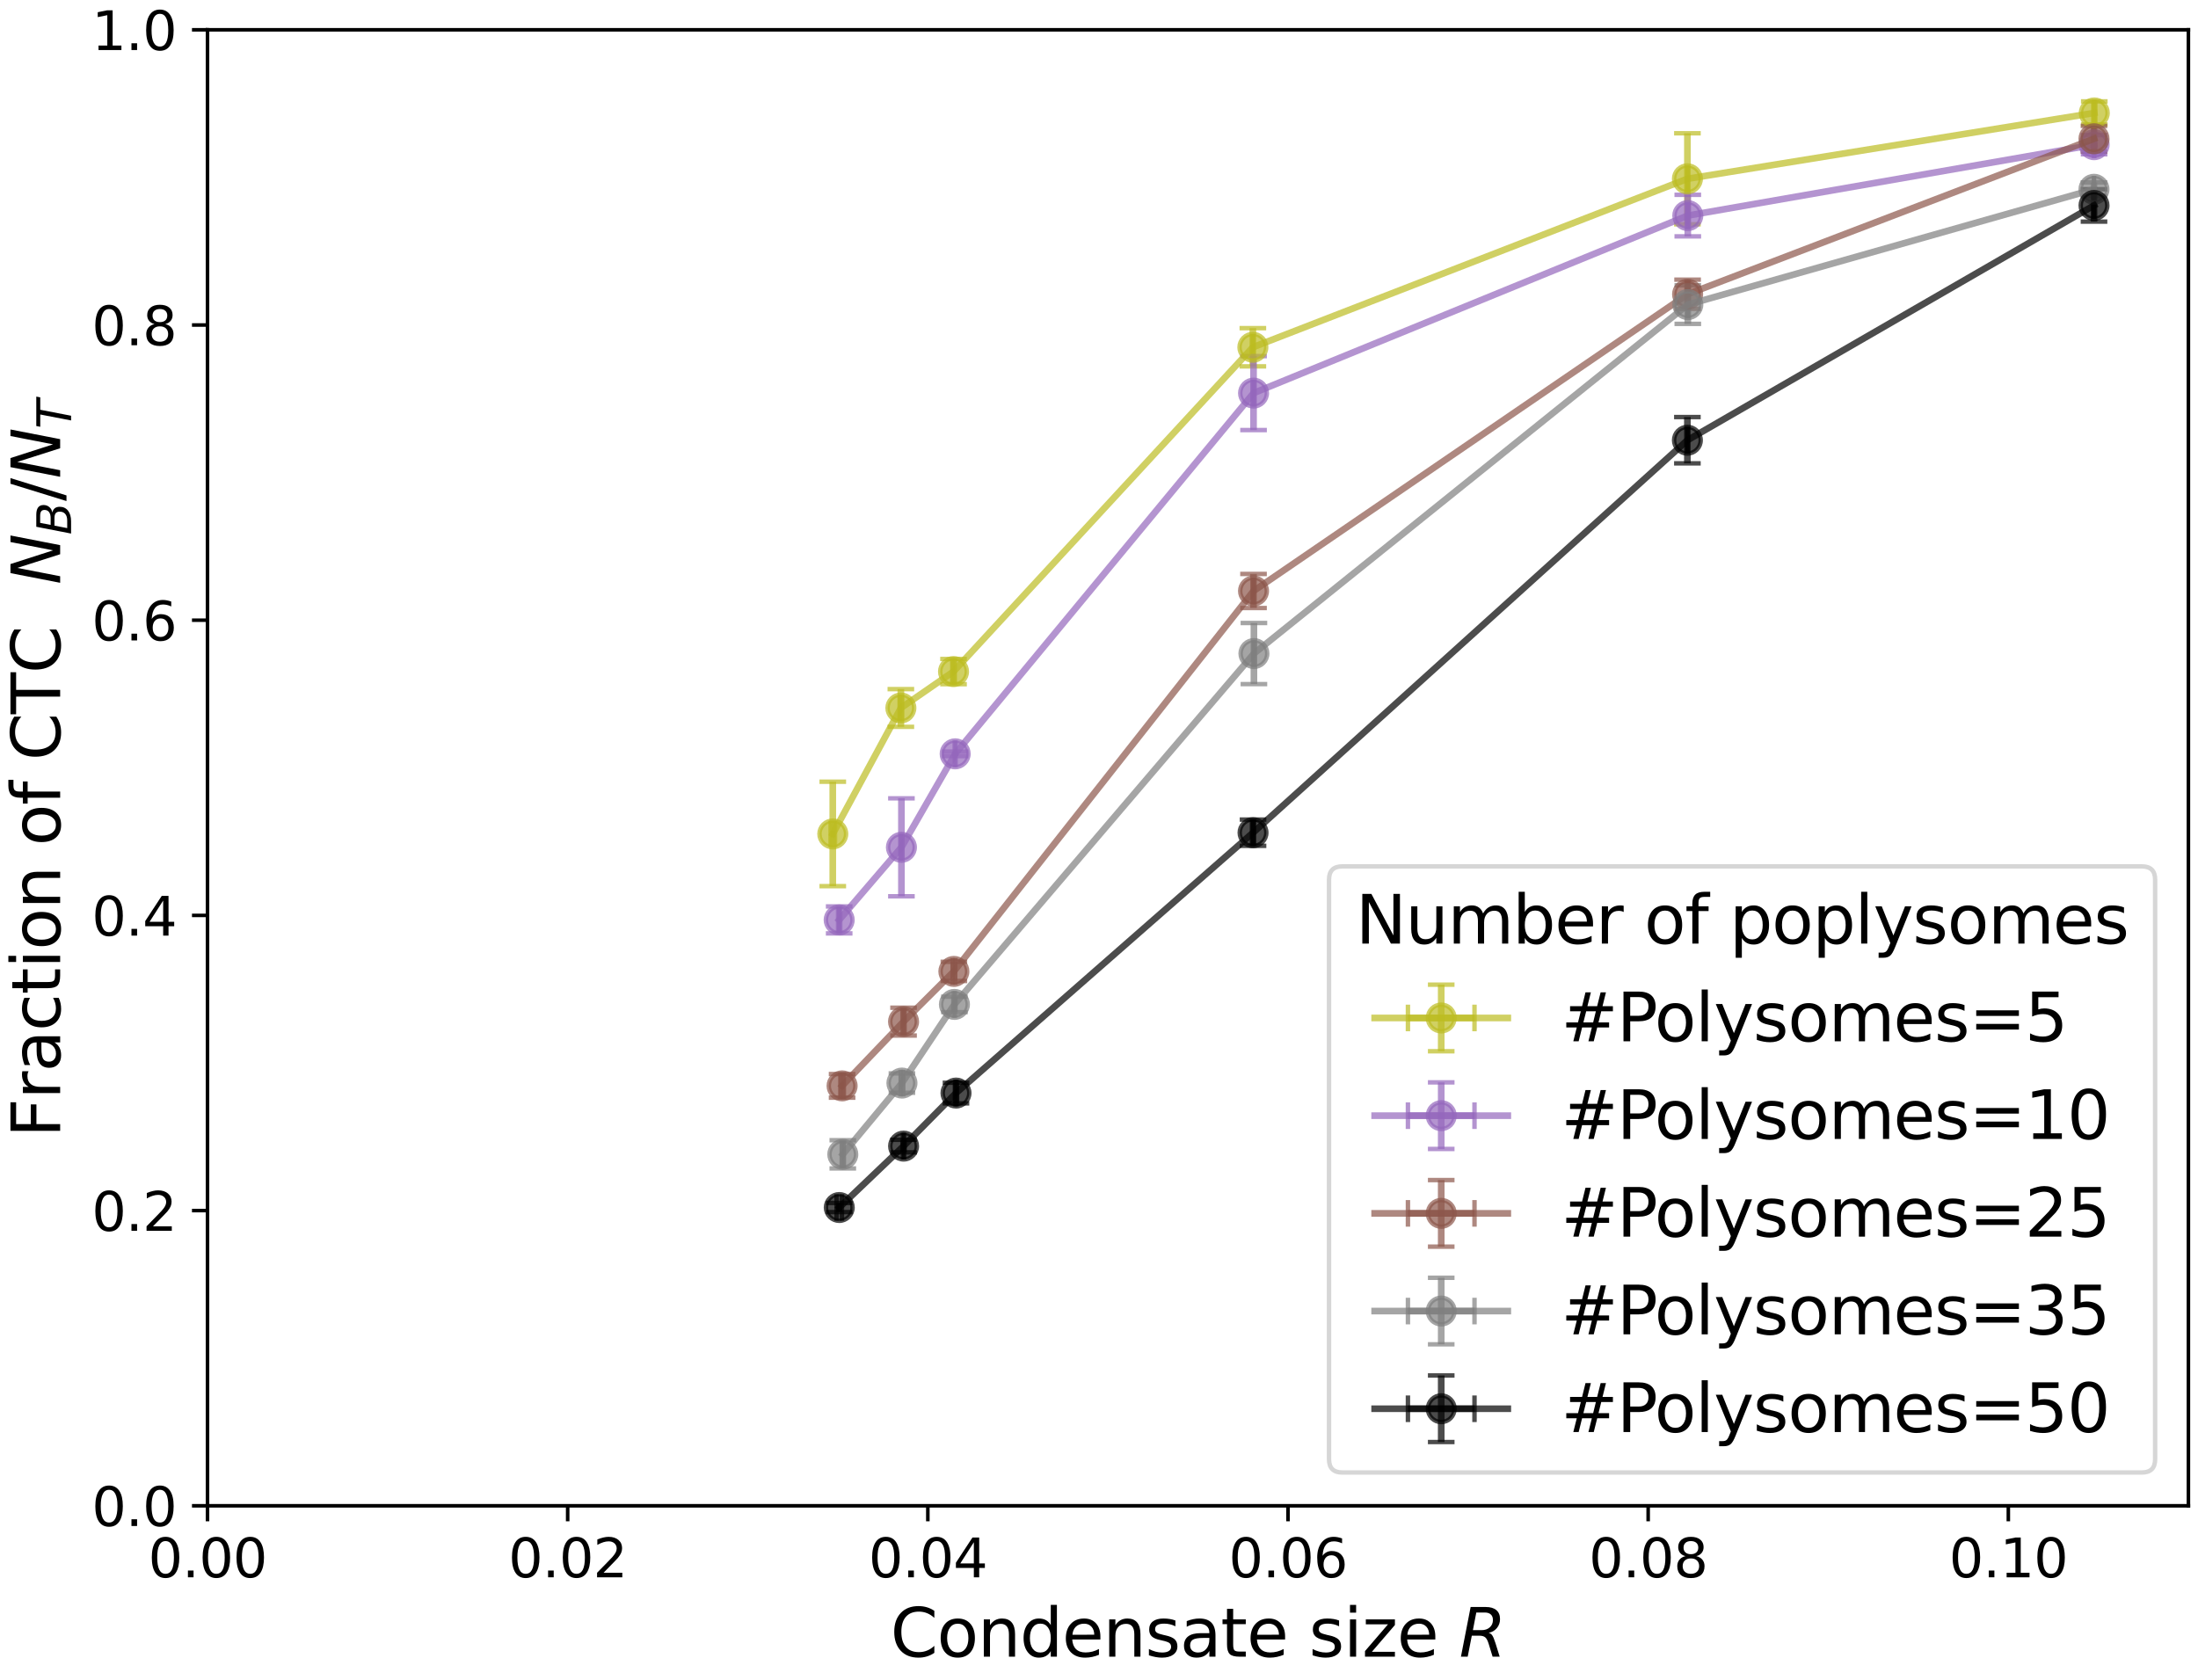<?xml version="1.0" encoding="utf-8" standalone="no"?>
<!DOCTYPE svg PUBLIC "-//W3C//DTD SVG 1.1//EN"
  "http://www.w3.org/Graphics/SVG/1.1/DTD/svg11.dtd">
<svg xmlns:xlink="http://www.w3.org/1999/xlink" width="495.321pt" height="378.65pt" viewBox="0 0 495.321 378.65" xmlns="http://www.w3.org/2000/svg" version="1.1">
 <defs>
  <style type="text/css">*{stroke-linejoin: round; stroke-linecap: butt}</style>
 </defs>
 <g id="figure_1">
  <g id="patch_1">
   <path d="M 0 378.65 
L 495.321 378.65 
L 495.321 0 
L 0 0 
z
" style="fill: #ffffff"/>
  </g>
  <g id="axes_1">
   <g id="patch_2">
    <path d="M 46.761 339.359 
L 493.161 339.359 
L 493.161 6.719 
L 46.761 6.719 
z
" style="fill: #ffffff"/>
   </g>
   <g id="matplotlib.axis_1">
    <g id="xtick_1">
     <g id="line2d_1">
      <defs>
       <path id="ma411e0d439" d="M 0 0 
L 0 3.5 
" style="stroke: #000000; stroke-width: 0.8"/>
      </defs>
      <g>
       <use xlink:href="#ma411e0d439" x="46.761" y="339.359" style="stroke: #000000; stroke-width: 0.8"/>
      </g>
     </g>
     <g id="text_1">
      <!-- 0.00 -->
      <g transform="translate(33.402 355.477) scale(0.12 -0.12)">
       <defs>
        <path id="DejaVuSans-30" d="M 2034 4250 
Q 1547 4250 1301 3770 
Q 1056 3291 1056 2328 
Q 1056 1369 1301 889 
Q 1547 409 2034 409 
Q 2525 409 2770 889 
Q 3016 1369 3016 2328 
Q 3016 3291 2770 3770 
Q 2525 4250 2034 4250 
z
M 2034 4750 
Q 2819 4750 3233 4129 
Q 3647 3509 3647 2328 
Q 3647 1150 3233 529 
Q 2819 -91 2034 -91 
Q 1250 -91 836 529 
Q 422 1150 422 2328 
Q 422 3509 836 4129 
Q 1250 4750 2034 4750 
z
" transform="scale(0.016)"/>
        <path id="DejaVuSans-2e" d="M 684 794 
L 1344 794 
L 1344 0 
L 684 0 
L 684 794 
z
" transform="scale(0.016)"/>
       </defs>
       <use xlink:href="#DejaVuSans-30"/>
       <use xlink:href="#DejaVuSans-2e" x="63.623"/>
       <use xlink:href="#DejaVuSans-30" x="95.41"/>
       <use xlink:href="#DejaVuSans-30" x="159.033"/>
      </g>
     </g>
    </g>
    <g id="xtick_2">
     <g id="line2d_2">
      <g>
       <use xlink:href="#ma411e0d439" x="127.925" y="339.359" style="stroke: #000000; stroke-width: 0.8"/>
      </g>
     </g>
     <g id="text_2">
      <!-- 0.02 -->
      <g transform="translate(114.565 355.477) scale(0.12 -0.12)">
       <defs>
        <path id="DejaVuSans-32" d="M 1228 531 
L 3431 531 
L 3431 0 
L 469 0 
L 469 531 
Q 828 903 1448 1529 
Q 2069 2156 2228 2338 
Q 2531 2678 2651 2914 
Q 2772 3150 2772 3378 
Q 2772 3750 2511 3984 
Q 2250 4219 1831 4219 
Q 1534 4219 1204 4116 
Q 875 4013 500 3803 
L 500 4441 
Q 881 4594 1212 4672 
Q 1544 4750 1819 4750 
Q 2544 4750 2975 4387 
Q 3406 4025 3406 3419 
Q 3406 3131 3298 2873 
Q 3191 2616 2906 2266 
Q 2828 2175 2409 1742 
Q 1991 1309 1228 531 
z
" transform="scale(0.016)"/>
       </defs>
       <use xlink:href="#DejaVuSans-30"/>
       <use xlink:href="#DejaVuSans-2e" x="63.623"/>
       <use xlink:href="#DejaVuSans-30" x="95.41"/>
       <use xlink:href="#DejaVuSans-32" x="159.033"/>
      </g>
     </g>
    </g>
    <g id="xtick_3">
     <g id="line2d_3">
      <g>
       <use xlink:href="#ma411e0d439" x="209.088" y="339.359" style="stroke: #000000; stroke-width: 0.8"/>
      </g>
     </g>
     <g id="text_3">
      <!-- 0.04 -->
      <g transform="translate(195.729 355.477) scale(0.12 -0.12)">
       <defs>
        <path id="DejaVuSans-34" d="M 2419 4116 
L 825 1625 
L 2419 1625 
L 2419 4116 
z
M 2253 4666 
L 3047 4666 
L 3047 1625 
L 3713 1625 
L 3713 1100 
L 3047 1100 
L 3047 0 
L 2419 0 
L 2419 1100 
L 313 1100 
L 313 1709 
L 2253 4666 
z
" transform="scale(0.016)"/>
       </defs>
       <use xlink:href="#DejaVuSans-30"/>
       <use xlink:href="#DejaVuSans-2e" x="63.623"/>
       <use xlink:href="#DejaVuSans-30" x="95.41"/>
       <use xlink:href="#DejaVuSans-34" x="159.033"/>
      </g>
     </g>
    </g>
    <g id="xtick_4">
     <g id="line2d_4">
      <g>
       <use xlink:href="#ma411e0d439" x="290.252" y="339.359" style="stroke: #000000; stroke-width: 0.8"/>
      </g>
     </g>
     <g id="text_4">
      <!-- 0.06 -->
      <g transform="translate(276.892 355.477) scale(0.12 -0.12)">
       <defs>
        <path id="DejaVuSans-36" d="M 2113 2584 
Q 1688 2584 1439 2293 
Q 1191 2003 1191 1497 
Q 1191 994 1439 701 
Q 1688 409 2113 409 
Q 2538 409 2786 701 
Q 3034 994 3034 1497 
Q 3034 2003 2786 2293 
Q 2538 2584 2113 2584 
z
M 3366 4563 
L 3366 3988 
Q 3128 4100 2886 4159 
Q 2644 4219 2406 4219 
Q 1781 4219 1451 3797 
Q 1122 3375 1075 2522 
Q 1259 2794 1537 2939 
Q 1816 3084 2150 3084 
Q 2853 3084 3261 2657 
Q 3669 2231 3669 1497 
Q 3669 778 3244 343 
Q 2819 -91 2113 -91 
Q 1303 -91 875 529 
Q 447 1150 447 2328 
Q 447 3434 972 4092 
Q 1497 4750 2381 4750 
Q 2619 4750 2861 4703 
Q 3103 4656 3366 4563 
z
" transform="scale(0.016)"/>
       </defs>
       <use xlink:href="#DejaVuSans-30"/>
       <use xlink:href="#DejaVuSans-2e" x="63.623"/>
       <use xlink:href="#DejaVuSans-30" x="95.41"/>
       <use xlink:href="#DejaVuSans-36" x="159.033"/>
      </g>
     </g>
    </g>
    <g id="xtick_5">
     <g id="line2d_5">
      <g>
       <use xlink:href="#ma411e0d439" x="371.415" y="339.359" style="stroke: #000000; stroke-width: 0.8"/>
      </g>
     </g>
     <g id="text_5">
      <!-- 0.08 -->
      <g transform="translate(358.056 355.477) scale(0.12 -0.12)">
       <defs>
        <path id="DejaVuSans-38" d="M 2034 2216 
Q 1584 2216 1326 1975 
Q 1069 1734 1069 1313 
Q 1069 891 1326 650 
Q 1584 409 2034 409 
Q 2484 409 2743 651 
Q 3003 894 3003 1313 
Q 3003 1734 2745 1975 
Q 2488 2216 2034 2216 
z
M 1403 2484 
Q 997 2584 770 2862 
Q 544 3141 544 3541 
Q 544 4100 942 4425 
Q 1341 4750 2034 4750 
Q 2731 4750 3128 4425 
Q 3525 4100 3525 3541 
Q 3525 3141 3298 2862 
Q 3072 2584 2669 2484 
Q 3125 2378 3379 2068 
Q 3634 1759 3634 1313 
Q 3634 634 3220 271 
Q 2806 -91 2034 -91 
Q 1263 -91 848 271 
Q 434 634 434 1313 
Q 434 1759 690 2068 
Q 947 2378 1403 2484 
z
M 1172 3481 
Q 1172 3119 1398 2916 
Q 1625 2713 2034 2713 
Q 2441 2713 2670 2916 
Q 2900 3119 2900 3481 
Q 2900 3844 2670 4047 
Q 2441 4250 2034 4250 
Q 1625 4250 1398 4047 
Q 1172 3844 1172 3481 
z
" transform="scale(0.016)"/>
       </defs>
       <use xlink:href="#DejaVuSans-30"/>
       <use xlink:href="#DejaVuSans-2e" x="63.623"/>
       <use xlink:href="#DejaVuSans-30" x="95.41"/>
       <use xlink:href="#DejaVuSans-38" x="159.033"/>
      </g>
     </g>
    </g>
    <g id="xtick_6">
     <g id="line2d_6">
      <g>
       <use xlink:href="#ma411e0d439" x="452.579" y="339.359" style="stroke: #000000; stroke-width: 0.8"/>
      </g>
     </g>
     <g id="text_6">
      <!-- 0.10 -->
      <g transform="translate(439.22 355.477) scale(0.12 -0.12)">
       <defs>
        <path id="DejaVuSans-31" d="M 794 531 
L 1825 531 
L 1825 4091 
L 703 3866 
L 703 4441 
L 1819 4666 
L 2450 4666 
L 2450 531 
L 3481 531 
L 3481 0 
L 794 0 
L 794 531 
z
" transform="scale(0.016)"/>
       </defs>
       <use xlink:href="#DejaVuSans-30"/>
       <use xlink:href="#DejaVuSans-2e" x="63.623"/>
       <use xlink:href="#DejaVuSans-31" x="95.41"/>
       <use xlink:href="#DejaVuSans-30" x="159.033"/>
      </g>
     </g>
    </g>
    <g id="text_7">
     <!-- Condensate size $R$ -->
     <g transform="translate(200.661 373.37) scale(0.15 -0.15)">
      <defs>
       <path id="DejaVuSans-43" d="M 4122 4306 
L 4122 3641 
Q 3803 3938 3442 4084 
Q 3081 4231 2675 4231 
Q 1875 4231 1450 3742 
Q 1025 3253 1025 2328 
Q 1025 1406 1450 917 
Q 1875 428 2675 428 
Q 3081 428 3442 575 
Q 3803 722 4122 1019 
L 4122 359 
Q 3791 134 3420 21 
Q 3050 -91 2638 -91 
Q 1578 -91 968 557 
Q 359 1206 359 2328 
Q 359 3453 968 4101 
Q 1578 4750 2638 4750 
Q 3056 4750 3426 4639 
Q 3797 4528 4122 4306 
z
" transform="scale(0.016)"/>
       <path id="DejaVuSans-6f" d="M 1959 3097 
Q 1497 3097 1228 2736 
Q 959 2375 959 1747 
Q 959 1119 1226 758 
Q 1494 397 1959 397 
Q 2419 397 2687 759 
Q 2956 1122 2956 1747 
Q 2956 2369 2687 2733 
Q 2419 3097 1959 3097 
z
M 1959 3584 
Q 2709 3584 3137 3096 
Q 3566 2609 3566 1747 
Q 3566 888 3137 398 
Q 2709 -91 1959 -91 
Q 1206 -91 779 398 
Q 353 888 353 1747 
Q 353 2609 779 3096 
Q 1206 3584 1959 3584 
z
" transform="scale(0.016)"/>
       <path id="DejaVuSans-6e" d="M 3513 2113 
L 3513 0 
L 2938 0 
L 2938 2094 
Q 2938 2591 2744 2837 
Q 2550 3084 2163 3084 
Q 1697 3084 1428 2787 
Q 1159 2491 1159 1978 
L 1159 0 
L 581 0 
L 581 3500 
L 1159 3500 
L 1159 2956 
Q 1366 3272 1645 3428 
Q 1925 3584 2291 3584 
Q 2894 3584 3203 3211 
Q 3513 2838 3513 2113 
z
" transform="scale(0.016)"/>
       <path id="DejaVuSans-64" d="M 2906 2969 
L 2906 4863 
L 3481 4863 
L 3481 0 
L 2906 0 
L 2906 525 
Q 2725 213 2448 61 
Q 2172 -91 1784 -91 
Q 1150 -91 751 415 
Q 353 922 353 1747 
Q 353 2572 751 3078 
Q 1150 3584 1784 3584 
Q 2172 3584 2448 3432 
Q 2725 3281 2906 2969 
z
M 947 1747 
Q 947 1113 1208 752 
Q 1469 391 1925 391 
Q 2381 391 2643 752 
Q 2906 1113 2906 1747 
Q 2906 2381 2643 2742 
Q 2381 3103 1925 3103 
Q 1469 3103 1208 2742 
Q 947 2381 947 1747 
z
" transform="scale(0.016)"/>
       <path id="DejaVuSans-65" d="M 3597 1894 
L 3597 1613 
L 953 1613 
Q 991 1019 1311 708 
Q 1631 397 2203 397 
Q 2534 397 2845 478 
Q 3156 559 3463 722 
L 3463 178 
Q 3153 47 2828 -22 
Q 2503 -91 2169 -91 
Q 1331 -91 842 396 
Q 353 884 353 1716 
Q 353 2575 817 3079 
Q 1281 3584 2069 3584 
Q 2775 3584 3186 3129 
Q 3597 2675 3597 1894 
z
M 3022 2063 
Q 3016 2534 2758 2815 
Q 2500 3097 2075 3097 
Q 1594 3097 1305 2825 
Q 1016 2553 972 2059 
L 3022 2063 
z
" transform="scale(0.016)"/>
       <path id="DejaVuSans-73" d="M 2834 3397 
L 2834 2853 
Q 2591 2978 2328 3040 
Q 2066 3103 1784 3103 
Q 1356 3103 1142 2972 
Q 928 2841 928 2578 
Q 928 2378 1081 2264 
Q 1234 2150 1697 2047 
L 1894 2003 
Q 2506 1872 2764 1633 
Q 3022 1394 3022 966 
Q 3022 478 2636 193 
Q 2250 -91 1575 -91 
Q 1294 -91 989 -36 
Q 684 19 347 128 
L 347 722 
Q 666 556 975 473 
Q 1284 391 1588 391 
Q 1994 391 2212 530 
Q 2431 669 2431 922 
Q 2431 1156 2273 1281 
Q 2116 1406 1581 1522 
L 1381 1569 
Q 847 1681 609 1914 
Q 372 2147 372 2553 
Q 372 3047 722 3315 
Q 1072 3584 1716 3584 
Q 2034 3584 2315 3537 
Q 2597 3491 2834 3397 
z
" transform="scale(0.016)"/>
       <path id="DejaVuSans-61" d="M 2194 1759 
Q 1497 1759 1228 1600 
Q 959 1441 959 1056 
Q 959 750 1161 570 
Q 1363 391 1709 391 
Q 2188 391 2477 730 
Q 2766 1069 2766 1631 
L 2766 1759 
L 2194 1759 
z
M 3341 1997 
L 3341 0 
L 2766 0 
L 2766 531 
Q 2569 213 2275 61 
Q 1981 -91 1556 -91 
Q 1019 -91 701 211 
Q 384 513 384 1019 
Q 384 1609 779 1909 
Q 1175 2209 1959 2209 
L 2766 2209 
L 2766 2266 
Q 2766 2663 2505 2880 
Q 2244 3097 1772 3097 
Q 1472 3097 1187 3025 
Q 903 2953 641 2809 
L 641 3341 
Q 956 3463 1253 3523 
Q 1550 3584 1831 3584 
Q 2591 3584 2966 3190 
Q 3341 2797 3341 1997 
z
" transform="scale(0.016)"/>
       <path id="DejaVuSans-74" d="M 1172 4494 
L 1172 3500 
L 2356 3500 
L 2356 3053 
L 1172 3053 
L 1172 1153 
Q 1172 725 1289 603 
Q 1406 481 1766 481 
L 2356 481 
L 2356 0 
L 1766 0 
Q 1100 0 847 248 
Q 594 497 594 1153 
L 594 3053 
L 172 3053 
L 172 3500 
L 594 3500 
L 594 4494 
L 1172 4494 
z
" transform="scale(0.016)"/>
       <path id="DejaVuSans-20" transform="scale(0.016)"/>
       <path id="DejaVuSans-69" d="M 603 3500 
L 1178 3500 
L 1178 0 
L 603 0 
L 603 3500 
z
M 603 4863 
L 1178 4863 
L 1178 4134 
L 603 4134 
L 603 4863 
z
" transform="scale(0.016)"/>
       <path id="DejaVuSans-7a" d="M 353 3500 
L 3084 3500 
L 3084 2975 
L 922 459 
L 3084 459 
L 3084 0 
L 275 0 
L 275 525 
L 2438 3041 
L 353 3041 
L 353 3500 
z
" transform="scale(0.016)"/>
       <path id="DejaVuSans-Oblique-52" d="M 1613 4147 
L 1294 2491 
L 2106 2491 
Q 2584 2491 2879 2755 
Q 3175 3019 3175 3444 
Q 3175 3784 2976 3965 
Q 2778 4147 2406 4147 
L 1613 4147 
z
M 2772 2241 
Q 2972 2194 3105 2009 
Q 3238 1825 3413 1275 
L 3809 0 
L 3144 0 
L 2778 1197 
Q 2638 1659 2453 1815 
Q 2269 1972 1888 1972 
L 1191 1972 
L 806 0 
L 172 0 
L 1081 4666 
L 2503 4666 
Q 3150 4666 3495 4373 
Q 3841 4081 3841 3531 
Q 3841 3044 3547 2687 
Q 3253 2331 2772 2241 
z
" transform="scale(0.016)"/>
      </defs>
      <use xlink:href="#DejaVuSans-43" transform="translate(0 0.016)"/>
      <use xlink:href="#DejaVuSans-6f" transform="translate(69.824 0.016)"/>
      <use xlink:href="#DejaVuSans-6e" transform="translate(131.006 0.016)"/>
      <use xlink:href="#DejaVuSans-64" transform="translate(194.385 0.016)"/>
      <use xlink:href="#DejaVuSans-65" transform="translate(257.861 0.016)"/>
      <use xlink:href="#DejaVuSans-6e" transform="translate(319.385 0.016)"/>
      <use xlink:href="#DejaVuSans-73" transform="translate(382.764 0.016)"/>
      <use xlink:href="#DejaVuSans-61" transform="translate(434.863 0.016)"/>
      <use xlink:href="#DejaVuSans-74" transform="translate(496.143 0.016)"/>
      <use xlink:href="#DejaVuSans-65" transform="translate(535.352 0.016)"/>
      <use xlink:href="#DejaVuSans-20" transform="translate(596.875 0.016)"/>
      <use xlink:href="#DejaVuSans-73" transform="translate(628.662 0.016)"/>
      <use xlink:href="#DejaVuSans-69" transform="translate(680.762 0.016)"/>
      <use xlink:href="#DejaVuSans-7a" transform="translate(708.545 0.016)"/>
      <use xlink:href="#DejaVuSans-65" transform="translate(761.035 0.016)"/>
      <use xlink:href="#DejaVuSans-20" transform="translate(822.559 0.016)"/>
      <use xlink:href="#DejaVuSans-Oblique-52" transform="translate(854.346 0.016)"/>
     </g>
    </g>
   </g>
   <g id="matplotlib.axis_2">
    <g id="ytick_1">
     <g id="line2d_7">
      <defs>
       <path id="m8965a5baae" d="M 0 0 
L -3.5 0 
" style="stroke: #000000; stroke-width: 0.8"/>
      </defs>
      <g>
       <use xlink:href="#m8965a5baae" x="46.761" y="339.359" style="stroke: #000000; stroke-width: 0.8"/>
      </g>
     </g>
     <g id="text_8">
      <!-- 0.0 -->
      <g transform="translate(20.677 343.918) scale(0.12 -0.12)">
       <use xlink:href="#DejaVuSans-30"/>
       <use xlink:href="#DejaVuSans-2e" x="63.623"/>
       <use xlink:href="#DejaVuSans-30" x="95.41"/>
      </g>
     </g>
    </g>
    <g id="ytick_2">
     <g id="line2d_8">
      <g>
       <use xlink:href="#m8965a5baae" x="46.761" y="272.831" style="stroke: #000000; stroke-width: 0.8"/>
      </g>
     </g>
     <g id="text_9">
      <!-- 0.2 -->
      <g transform="translate(20.677 277.39) scale(0.12 -0.12)">
       <use xlink:href="#DejaVuSans-30"/>
       <use xlink:href="#DejaVuSans-2e" x="63.623"/>
       <use xlink:href="#DejaVuSans-32" x="95.41"/>
      </g>
     </g>
    </g>
    <g id="ytick_3">
     <g id="line2d_9">
      <g>
       <use xlink:href="#m8965a5baae" x="46.761" y="206.303" style="stroke: #000000; stroke-width: 0.8"/>
      </g>
     </g>
     <g id="text_10">
      <!-- 0.4 -->
      <g transform="translate(20.677 210.862) scale(0.12 -0.12)">
       <use xlink:href="#DejaVuSans-30"/>
       <use xlink:href="#DejaVuSans-2e" x="63.623"/>
       <use xlink:href="#DejaVuSans-34" x="95.41"/>
      </g>
     </g>
    </g>
    <g id="ytick_4">
     <g id="line2d_10">
      <g>
       <use xlink:href="#m8965a5baae" x="46.761" y="139.775" style="stroke: #000000; stroke-width: 0.8"/>
      </g>
     </g>
     <g id="text_11">
      <!-- 0.6 -->
      <g transform="translate(20.677 144.334) scale(0.12 -0.12)">
       <use xlink:href="#DejaVuSans-30"/>
       <use xlink:href="#DejaVuSans-2e" x="63.623"/>
       <use xlink:href="#DejaVuSans-36" x="95.41"/>
      </g>
     </g>
    </g>
    <g id="ytick_5">
     <g id="line2d_11">
      <g>
       <use xlink:href="#m8965a5baae" x="46.761" y="73.247" style="stroke: #000000; stroke-width: 0.8"/>
      </g>
     </g>
     <g id="text_12">
      <!-- 0.8 -->
      <g transform="translate(20.677 77.806) scale(0.12 -0.12)">
       <use xlink:href="#DejaVuSans-30"/>
       <use xlink:href="#DejaVuSans-2e" x="63.623"/>
       <use xlink:href="#DejaVuSans-38" x="95.41"/>
      </g>
     </g>
    </g>
    <g id="ytick_6">
     <g id="line2d_12">
      <g>
       <use xlink:href="#m8965a5baae" x="46.761" y="6.719" style="stroke: #000000; stroke-width: 0.8"/>
      </g>
     </g>
     <g id="text_13">
      <!-- 1.0 -->
      <g transform="translate(20.677 11.278) scale(0.12 -0.12)">
       <use xlink:href="#DejaVuSans-31"/>
       <use xlink:href="#DejaVuSans-2e" x="63.623"/>
       <use xlink:href="#DejaVuSans-30" x="95.41"/>
      </g>
     </g>
    </g>
    <g id="text_14">
     <!-- Fraction of CTC  $N_B/N_T$ -->
     <g transform="translate(13.558 256.364) rotate(-90) scale(0.15 -0.15)">
      <defs>
       <path id="DejaVuSans-46" d="M 628 4666 
L 3309 4666 
L 3309 4134 
L 1259 4134 
L 1259 2759 
L 3109 2759 
L 3109 2228 
L 1259 2228 
L 1259 0 
L 628 0 
L 628 4666 
z
" transform="scale(0.016)"/>
       <path id="DejaVuSans-72" d="M 2631 2963 
Q 2534 3019 2420 3045 
Q 2306 3072 2169 3072 
Q 1681 3072 1420 2755 
Q 1159 2438 1159 1844 
L 1159 0 
L 581 0 
L 581 3500 
L 1159 3500 
L 1159 2956 
Q 1341 3275 1631 3429 
Q 1922 3584 2338 3584 
Q 2397 3584 2469 3576 
Q 2541 3569 2628 3553 
L 2631 2963 
z
" transform="scale(0.016)"/>
       <path id="DejaVuSans-63" d="M 3122 3366 
L 3122 2828 
Q 2878 2963 2633 3030 
Q 2388 3097 2138 3097 
Q 1578 3097 1268 2742 
Q 959 2388 959 1747 
Q 959 1106 1268 751 
Q 1578 397 2138 397 
Q 2388 397 2633 464 
Q 2878 531 3122 666 
L 3122 134 
Q 2881 22 2623 -34 
Q 2366 -91 2075 -91 
Q 1284 -91 818 406 
Q 353 903 353 1747 
Q 353 2603 823 3093 
Q 1294 3584 2113 3584 
Q 2378 3584 2631 3529 
Q 2884 3475 3122 3366 
z
" transform="scale(0.016)"/>
       <path id="DejaVuSans-66" d="M 2375 4863 
L 2375 4384 
L 1825 4384 
Q 1516 4384 1395 4259 
Q 1275 4134 1275 3809 
L 1275 3500 
L 2222 3500 
L 2222 3053 
L 1275 3053 
L 1275 0 
L 697 0 
L 697 3053 
L 147 3053 
L 147 3500 
L 697 3500 
L 697 3744 
Q 697 4328 969 4595 
Q 1241 4863 1831 4863 
L 2375 4863 
z
" transform="scale(0.016)"/>
       <path id="DejaVuSans-54" d="M -19 4666 
L 3928 4666 
L 3928 4134 
L 2272 4134 
L 2272 0 
L 1638 0 
L 1638 4134 
L -19 4134 
L -19 4666 
z
" transform="scale(0.016)"/>
       <path id="DejaVuSans-Oblique-4e" d="M 1081 4666 
L 1931 4666 
L 3219 666 
L 4000 4666 
L 4616 4666 
L 3706 0 
L 2853 0 
L 1569 4025 
L 788 0 
L 172 0 
L 1081 4666 
z
" transform="scale(0.016)"/>
       <path id="DejaVuSans-Oblique-42" d="M 1081 4666 
L 2694 4666 
Q 3350 4666 3675 4422 
Q 4000 4178 4000 3688 
Q 4000 3238 3720 2911 
Q 3441 2584 2988 2516 
Q 3375 2428 3569 2181 
Q 3763 1934 3763 1522 
Q 3763 819 3242 409 
Q 2722 0 1819 0 
L 172 0 
L 1081 4666 
z
M 1234 2228 
L 903 519 
L 1919 519 
Q 2491 519 2800 781 
Q 3109 1044 3109 1522 
Q 3109 1891 2904 2059 
Q 2700 2228 2247 2228 
L 1234 2228 
z
M 1606 4147 
L 1331 2741 
L 2272 2741 
Q 2775 2741 3058 2959 
Q 3341 3178 3341 3566 
Q 3341 3869 3150 4008 
Q 2959 4147 2541 4147 
L 1606 4147 
z
" transform="scale(0.016)"/>
       <path id="DejaVuSans-2f" d="M 1625 4666 
L 2156 4666 
L 531 -594 
L 0 -594 
L 1625 4666 
z
" transform="scale(0.016)"/>
       <path id="DejaVuSans-Oblique-54" d="M 378 4666 
L 4325 4666 
L 4225 4134 
L 2559 4134 
L 1759 0 
L 1125 0 
L 1925 4134 
L 275 4134 
L 378 4666 
z
" transform="scale(0.016)"/>
      </defs>
      <use xlink:href="#DejaVuSans-46" transform="translate(0 0.016)"/>
      <use xlink:href="#DejaVuSans-72" transform="translate(57.52 0.016)"/>
      <use xlink:href="#DejaVuSans-61" transform="translate(98.633 0.016)"/>
      <use xlink:href="#DejaVuSans-63" transform="translate(159.912 0.016)"/>
      <use xlink:href="#DejaVuSans-74" transform="translate(214.893 0.016)"/>
      <use xlink:href="#DejaVuSans-69" transform="translate(254.102 0.016)"/>
      <use xlink:href="#DejaVuSans-6f" transform="translate(281.885 0.016)"/>
      <use xlink:href="#DejaVuSans-6e" transform="translate(343.066 0.016)"/>
      <use xlink:href="#DejaVuSans-20" transform="translate(406.445 0.016)"/>
      <use xlink:href="#DejaVuSans-6f" transform="translate(438.232 0.016)"/>
      <use xlink:href="#DejaVuSans-66" transform="translate(499.414 0.016)"/>
      <use xlink:href="#DejaVuSans-20" transform="translate(534.619 0.016)"/>
      <use xlink:href="#DejaVuSans-43" transform="translate(566.406 0.016)"/>
      <use xlink:href="#DejaVuSans-54" transform="translate(636.23 0.016)"/>
      <use xlink:href="#DejaVuSans-43" transform="translate(697.314 0.016)"/>
      <use xlink:href="#DejaVuSans-20" transform="translate(767.139 0.016)"/>
      <use xlink:href="#DejaVuSans-20" transform="translate(798.926 0.016)"/>
      <use xlink:href="#DejaVuSans-Oblique-4e" transform="translate(830.713 0.016)"/>
      <use xlink:href="#DejaVuSans-Oblique-42" transform="translate(905.518 -16.391) scale(0.7)"/>
      <use xlink:href="#DejaVuSans-2f" transform="translate(956.274 0.016)"/>
      <use xlink:href="#DejaVuSans-Oblique-4e" transform="translate(989.966 0.016)"/>
      <use xlink:href="#DejaVuSans-Oblique-54" transform="translate(1064.771 -16.391) scale(0.7)"/>
     </g>
    </g>
   </g>
   <g id="LineCollection_1">
    <path d="M 187.161 187.941 
L 188.173 187.941 
" clip-path="url(#p00a3438ecf)" style="fill: none; stroke: #bcbd22; stroke-opacity: 0.7; stroke-width: 1.5"/>
    <path d="M 202.748 159.556 
L 203.271 159.556 
" clip-path="url(#p00a3438ecf)" style="fill: none; stroke: #bcbd22; stroke-opacity: 0.7; stroke-width: 1.5"/>
    <path d="M 214.633 151.351 
L 215.121 151.351 
" clip-path="url(#p00a3438ecf)" style="fill: none; stroke: #bcbd22; stroke-opacity: 0.7; stroke-width: 1.5"/>
    <path d="M 282.298 78.259 
L 282.366 78.259 
" clip-path="url(#p00a3438ecf)" style="fill: none; stroke: #bcbd22; stroke-opacity: 0.7; stroke-width: 1.5"/>
    <path d="M 380.204 40.294 
L 380.314 40.294 
" clip-path="url(#p00a3438ecf)" style="fill: none; stroke: #bcbd22; stroke-opacity: 0.7; stroke-width: 1.5"/>
    <path d="M 471.916 25.451 
L 471.985 25.451 
" clip-path="url(#p00a3438ecf)" style="fill: none; stroke: #bcbd22; stroke-opacity: 0.7; stroke-width: 1.5"/>
   </g>
   <g id="LineCollection_2">
    <path d="M 187.667 199.711 
L 187.667 176.172 
" clip-path="url(#p00a3438ecf)" style="fill: none; stroke: #bcbd22; stroke-opacity: 0.7; stroke-width: 1.5"/>
    <path d="M 203.009 163.806 
L 203.009 155.306 
" clip-path="url(#p00a3438ecf)" style="fill: none; stroke: #bcbd22; stroke-opacity: 0.7; stroke-width: 1.5"/>
    <path d="M 214.877 154.193 
L 214.877 148.509 
" clip-path="url(#p00a3438ecf)" style="fill: none; stroke: #bcbd22; stroke-opacity: 0.7; stroke-width: 1.5"/>
    <path d="M 282.332 82.567 
L 282.332 73.951 
" clip-path="url(#p00a3438ecf)" style="fill: none; stroke: #bcbd22; stroke-opacity: 0.7; stroke-width: 1.5"/>
    <path d="M 380.259 50.552 
L 380.259 30.035 
" clip-path="url(#p00a3438ecf)" style="fill: none; stroke: #bcbd22; stroke-opacity: 0.7; stroke-width: 1.5"/>
    <path d="M 471.95 28.047 
L 471.95 22.854 
" clip-path="url(#p00a3438ecf)" style="fill: none; stroke: #bcbd22; stroke-opacity: 0.7; stroke-width: 1.5"/>
   </g>
   <g id="line2d_13">
    <defs>
     <path id="m696bb4e004" d="M 0 3 
L 0 -3 
" style="stroke: #bcbd22; stroke-opacity: 0.7"/>
    </defs>
    <g clip-path="url(#p00a3438ecf)">
     <use xlink:href="#m696bb4e004" x="187.161" y="187.941" style="fill: #bcbd22; fill-opacity: 0.7; stroke: #bcbd22; stroke-opacity: 0.7"/>
     <use xlink:href="#m696bb4e004" x="202.748" y="159.556" style="fill: #bcbd22; fill-opacity: 0.7; stroke: #bcbd22; stroke-opacity: 0.7"/>
     <use xlink:href="#m696bb4e004" x="214.633" y="151.351" style="fill: #bcbd22; fill-opacity: 0.7; stroke: #bcbd22; stroke-opacity: 0.7"/>
     <use xlink:href="#m696bb4e004" x="282.298" y="78.259" style="fill: #bcbd22; fill-opacity: 0.7; stroke: #bcbd22; stroke-opacity: 0.7"/>
     <use xlink:href="#m696bb4e004" x="380.204" y="40.294" style="fill: #bcbd22; fill-opacity: 0.7; stroke: #bcbd22; stroke-opacity: 0.7"/>
     <use xlink:href="#m696bb4e004" x="471.916" y="25.451" style="fill: #bcbd22; fill-opacity: 0.7; stroke: #bcbd22; stroke-opacity: 0.7"/>
    </g>
   </g>
   <g id="line2d_14">
    <g clip-path="url(#p00a3438ecf)">
     <use xlink:href="#m696bb4e004" x="188.173" y="187.941" style="fill: #bcbd22; fill-opacity: 0.7; stroke: #bcbd22; stroke-opacity: 0.7"/>
     <use xlink:href="#m696bb4e004" x="203.271" y="159.556" style="fill: #bcbd22; fill-opacity: 0.7; stroke: #bcbd22; stroke-opacity: 0.7"/>
     <use xlink:href="#m696bb4e004" x="215.121" y="151.351" style="fill: #bcbd22; fill-opacity: 0.7; stroke: #bcbd22; stroke-opacity: 0.7"/>
     <use xlink:href="#m696bb4e004" x="282.366" y="78.259" style="fill: #bcbd22; fill-opacity: 0.7; stroke: #bcbd22; stroke-opacity: 0.7"/>
     <use xlink:href="#m696bb4e004" x="380.314" y="40.294" style="fill: #bcbd22; fill-opacity: 0.7; stroke: #bcbd22; stroke-opacity: 0.7"/>
     <use xlink:href="#m696bb4e004" x="471.985" y="25.451" style="fill: #bcbd22; fill-opacity: 0.7; stroke: #bcbd22; stroke-opacity: 0.7"/>
    </g>
   </g>
   <g id="line2d_15">
    <defs>
     <path id="m7f8e13ce2b" d="M 3 0 
L -3 -0 
" style="stroke: #bcbd22; stroke-opacity: 0.7"/>
    </defs>
    <g clip-path="url(#p00a3438ecf)">
     <use xlink:href="#m7f8e13ce2b" x="187.667" y="199.711" style="fill: #bcbd22; fill-opacity: 0.7; stroke: #bcbd22; stroke-opacity: 0.7"/>
     <use xlink:href="#m7f8e13ce2b" x="203.009" y="163.806" style="fill: #bcbd22; fill-opacity: 0.7; stroke: #bcbd22; stroke-opacity: 0.7"/>
     <use xlink:href="#m7f8e13ce2b" x="214.877" y="154.193" style="fill: #bcbd22; fill-opacity: 0.7; stroke: #bcbd22; stroke-opacity: 0.7"/>
     <use xlink:href="#m7f8e13ce2b" x="282.332" y="82.567" style="fill: #bcbd22; fill-opacity: 0.7; stroke: #bcbd22; stroke-opacity: 0.7"/>
     <use xlink:href="#m7f8e13ce2b" x="380.259" y="50.552" style="fill: #bcbd22; fill-opacity: 0.7; stroke: #bcbd22; stroke-opacity: 0.7"/>
     <use xlink:href="#m7f8e13ce2b" x="471.95" y="28.047" style="fill: #bcbd22; fill-opacity: 0.7; stroke: #bcbd22; stroke-opacity: 0.7"/>
    </g>
   </g>
   <g id="line2d_16">
    <g clip-path="url(#p00a3438ecf)">
     <use xlink:href="#m7f8e13ce2b" x="187.667" y="176.172" style="fill: #bcbd22; fill-opacity: 0.7; stroke: #bcbd22; stroke-opacity: 0.7"/>
     <use xlink:href="#m7f8e13ce2b" x="203.009" y="155.306" style="fill: #bcbd22; fill-opacity: 0.7; stroke: #bcbd22; stroke-opacity: 0.7"/>
     <use xlink:href="#m7f8e13ce2b" x="214.877" y="148.509" style="fill: #bcbd22; fill-opacity: 0.7; stroke: #bcbd22; stroke-opacity: 0.7"/>
     <use xlink:href="#m7f8e13ce2b" x="282.332" y="73.951" style="fill: #bcbd22; fill-opacity: 0.7; stroke: #bcbd22; stroke-opacity: 0.7"/>
     <use xlink:href="#m7f8e13ce2b" x="380.259" y="30.035" style="fill: #bcbd22; fill-opacity: 0.7; stroke: #bcbd22; stroke-opacity: 0.7"/>
     <use xlink:href="#m7f8e13ce2b" x="471.95" y="22.854" style="fill: #bcbd22; fill-opacity: 0.7; stroke: #bcbd22; stroke-opacity: 0.7"/>
    </g>
   </g>
   <g id="LineCollection_3">
    <path d="M 189.099 207.323 
L 189.121 207.323 
" clip-path="url(#p00a3438ecf)" style="fill: none; stroke: #9467bd; stroke-opacity: 0.7; stroke-width: 1.5"/>
    <path d="M 202.973 190.957 
L 203.3 190.957 
" clip-path="url(#p00a3438ecf)" style="fill: none; stroke: #9467bd; stroke-opacity: 0.7; stroke-width: 1.5"/>
    <path d="M 215.136 169.89 
L 215.358 169.89 
" clip-path="url(#p00a3438ecf)" style="fill: none; stroke: #9467bd; stroke-opacity: 0.7; stroke-width: 1.5"/>
    <path d="M 282.355 88.593 
L 282.619 88.593 
" clip-path="url(#p00a3438ecf)" style="fill: none; stroke: #9467bd; stroke-opacity: 0.7; stroke-width: 1.5"/>
    <path d="M 380.277 48.587 
L 380.409 48.587 
" clip-path="url(#p00a3438ecf)" style="fill: none; stroke: #9467bd; stroke-opacity: 0.7; stroke-width: 1.5"/>
    <path d="M 471.873 32.605 
L 471.947 32.605 
" clip-path="url(#p00a3438ecf)" style="fill: none; stroke: #9467bd; stroke-opacity: 0.7; stroke-width: 1.5"/>
   </g>
   <g id="LineCollection_4">
    <path d="M 189.11 210.36 
L 189.11 204.286 
" clip-path="url(#p00a3438ecf)" style="fill: none; stroke: #9467bd; stroke-opacity: 0.7; stroke-width: 1.5"/>
    <path d="M 203.136 201.995 
L 203.136 179.919 
" clip-path="url(#p00a3438ecf)" style="fill: none; stroke: #9467bd; stroke-opacity: 0.7; stroke-width: 1.5"/>
    <path d="M 215.247 170.4 
L 215.247 169.38 
" clip-path="url(#p00a3438ecf)" style="fill: none; stroke: #9467bd; stroke-opacity: 0.7; stroke-width: 1.5"/>
    <path d="M 282.487 96.926 
L 282.487 80.26 
" clip-path="url(#p00a3438ecf)" style="fill: none; stroke: #9467bd; stroke-opacity: 0.7; stroke-width: 1.5"/>
    <path d="M 380.343 53.272 
L 380.343 43.903 
" clip-path="url(#p00a3438ecf)" style="fill: none; stroke: #9467bd; stroke-opacity: 0.7; stroke-width: 1.5"/>
    <path d="M 471.91 34.761 
L 471.91 30.449 
" clip-path="url(#p00a3438ecf)" style="fill: none; stroke: #9467bd; stroke-opacity: 0.7; stroke-width: 1.5"/>
   </g>
   <g id="line2d_17">
    <defs>
     <path id="m890ced9dcd" d="M 0 3 
L 0 -3 
" style="stroke: #9467bd; stroke-opacity: 0.7"/>
    </defs>
    <g clip-path="url(#p00a3438ecf)">
     <use xlink:href="#m890ced9dcd" x="189.099" y="207.323" style="fill: #9467bd; fill-opacity: 0.7; stroke: #9467bd; stroke-opacity: 0.7"/>
     <use xlink:href="#m890ced9dcd" x="202.973" y="190.957" style="fill: #9467bd; fill-opacity: 0.7; stroke: #9467bd; stroke-opacity: 0.7"/>
     <use xlink:href="#m890ced9dcd" x="215.136" y="169.89" style="fill: #9467bd; fill-opacity: 0.7; stroke: #9467bd; stroke-opacity: 0.7"/>
     <use xlink:href="#m890ced9dcd" x="282.355" y="88.593" style="fill: #9467bd; fill-opacity: 0.7; stroke: #9467bd; stroke-opacity: 0.7"/>
     <use xlink:href="#m890ced9dcd" x="380.277" y="48.587" style="fill: #9467bd; fill-opacity: 0.7; stroke: #9467bd; stroke-opacity: 0.7"/>
     <use xlink:href="#m890ced9dcd" x="471.873" y="32.605" style="fill: #9467bd; fill-opacity: 0.7; stroke: #9467bd; stroke-opacity: 0.7"/>
    </g>
   </g>
   <g id="line2d_18">
    <g clip-path="url(#p00a3438ecf)">
     <use xlink:href="#m890ced9dcd" x="189.121" y="207.323" style="fill: #9467bd; fill-opacity: 0.7; stroke: #9467bd; stroke-opacity: 0.7"/>
     <use xlink:href="#m890ced9dcd" x="203.3" y="190.957" style="fill: #9467bd; fill-opacity: 0.7; stroke: #9467bd; stroke-opacity: 0.7"/>
     <use xlink:href="#m890ced9dcd" x="215.358" y="169.89" style="fill: #9467bd; fill-opacity: 0.7; stroke: #9467bd; stroke-opacity: 0.7"/>
     <use xlink:href="#m890ced9dcd" x="282.619" y="88.593" style="fill: #9467bd; fill-opacity: 0.7; stroke: #9467bd; stroke-opacity: 0.7"/>
     <use xlink:href="#m890ced9dcd" x="380.409" y="48.587" style="fill: #9467bd; fill-opacity: 0.7; stroke: #9467bd; stroke-opacity: 0.7"/>
     <use xlink:href="#m890ced9dcd" x="471.947" y="32.605" style="fill: #9467bd; fill-opacity: 0.7; stroke: #9467bd; stroke-opacity: 0.7"/>
    </g>
   </g>
   <g id="line2d_19">
    <defs>
     <path id="m771c915bbd" d="M 3 0 
L -3 -0 
" style="stroke: #9467bd; stroke-opacity: 0.7"/>
    </defs>
    <g clip-path="url(#p00a3438ecf)">
     <use xlink:href="#m771c915bbd" x="189.11" y="210.36" style="fill: #9467bd; fill-opacity: 0.7; stroke: #9467bd; stroke-opacity: 0.7"/>
     <use xlink:href="#m771c915bbd" x="203.136" y="201.995" style="fill: #9467bd; fill-opacity: 0.7; stroke: #9467bd; stroke-opacity: 0.7"/>
     <use xlink:href="#m771c915bbd" x="215.247" y="170.4" style="fill: #9467bd; fill-opacity: 0.7; stroke: #9467bd; stroke-opacity: 0.7"/>
     <use xlink:href="#m771c915bbd" x="282.487" y="96.926" style="fill: #9467bd; fill-opacity: 0.7; stroke: #9467bd; stroke-opacity: 0.7"/>
     <use xlink:href="#m771c915bbd" x="380.343" y="53.272" style="fill: #9467bd; fill-opacity: 0.7; stroke: #9467bd; stroke-opacity: 0.7"/>
     <use xlink:href="#m771c915bbd" x="471.91" y="34.761" style="fill: #9467bd; fill-opacity: 0.7; stroke: #9467bd; stroke-opacity: 0.7"/>
    </g>
   </g>
   <g id="line2d_20">
    <g clip-path="url(#p00a3438ecf)">
     <use xlink:href="#m771c915bbd" x="189.11" y="204.286" style="fill: #9467bd; fill-opacity: 0.7; stroke: #9467bd; stroke-opacity: 0.7"/>
     <use xlink:href="#m771c915bbd" x="203.136" y="179.919" style="fill: #9467bd; fill-opacity: 0.7; stroke: #9467bd; stroke-opacity: 0.7"/>
     <use xlink:href="#m771c915bbd" x="215.247" y="169.38" style="fill: #9467bd; fill-opacity: 0.7; stroke: #9467bd; stroke-opacity: 0.7"/>
     <use xlink:href="#m771c915bbd" x="282.487" y="80.26" style="fill: #9467bd; fill-opacity: 0.7; stroke: #9467bd; stroke-opacity: 0.7"/>
     <use xlink:href="#m771c915bbd" x="380.343" y="43.903" style="fill: #9467bd; fill-opacity: 0.7; stroke: #9467bd; stroke-opacity: 0.7"/>
     <use xlink:href="#m771c915bbd" x="471.91" y="30.449" style="fill: #9467bd; fill-opacity: 0.7; stroke: #9467bd; stroke-opacity: 0.7"/>
    </g>
   </g>
   <g id="LineCollection_5">
    <path d="M 189.355 244.721 
L 190.177 244.721 
" clip-path="url(#p00a3438ecf)" style="fill: none; stroke: #8c564b; stroke-opacity: 0.7; stroke-width: 1.5"/>
    <path d="M 203.491 230.244 
L 203.74 230.244 
" clip-path="url(#p00a3438ecf)" style="fill: none; stroke: #8c564b; stroke-opacity: 0.7; stroke-width: 1.5"/>
    <path d="M 214.671 218.926 
L 215.243 218.926 
" clip-path="url(#p00a3438ecf)" style="fill: none; stroke: #8c564b; stroke-opacity: 0.7; stroke-width: 1.5"/>
    <path d="M 282.409 133.193 
L 282.551 133.193 
" clip-path="url(#p00a3438ecf)" style="fill: none; stroke: #8c564b; stroke-opacity: 0.7; stroke-width: 1.5"/>
    <path d="M 380.28 66.31 
L 380.323 66.31 
" clip-path="url(#p00a3438ecf)" style="fill: none; stroke: #8c564b; stroke-opacity: 0.7; stroke-width: 1.5"/>
    <path d="M 471.87 31.275 
L 471.895 31.275 
" clip-path="url(#p00a3438ecf)" style="fill: none; stroke: #8c564b; stroke-opacity: 0.7; stroke-width: 1.5"/>
   </g>
   <g id="LineCollection_6">
    <path d="M 189.766 247.38 
L 189.766 242.062 
" clip-path="url(#p00a3438ecf)" style="fill: none; stroke: #8c564b; stroke-opacity: 0.7; stroke-width: 1.5"/>
    <path d="M 203.616 233.381 
L 203.616 227.108 
" clip-path="url(#p00a3438ecf)" style="fill: none; stroke: #8c564b; stroke-opacity: 0.7; stroke-width: 1.5"/>
    <path d="M 214.957 221.081 
L 214.957 216.77 
" clip-path="url(#p00a3438ecf)" style="fill: none; stroke: #8c564b; stroke-opacity: 0.7; stroke-width: 1.5"/>
    <path d="M 282.48 137.033 
L 282.48 129.354 
" clip-path="url(#p00a3438ecf)" style="fill: none; stroke: #8c564b; stroke-opacity: 0.7; stroke-width: 1.5"/>
    <path d="M 380.301 69.596 
L 380.301 63.025 
" clip-path="url(#p00a3438ecf)" style="fill: none; stroke: #8c564b; stroke-opacity: 0.7; stroke-width: 1.5"/>
    <path d="M 471.883 34.175 
L 471.883 28.376 
" clip-path="url(#p00a3438ecf)" style="fill: none; stroke: #8c564b; stroke-opacity: 0.7; stroke-width: 1.5"/>
   </g>
   <g id="line2d_21">
    <defs>
     <path id="m63e0a25cc5" d="M 0 3 
L 0 -3 
" style="stroke: #8c564b; stroke-opacity: 0.7"/>
    </defs>
    <g clip-path="url(#p00a3438ecf)">
     <use xlink:href="#m63e0a25cc5" x="189.355" y="244.721" style="fill: #8c564b; fill-opacity: 0.7; stroke: #8c564b; stroke-opacity: 0.7"/>
     <use xlink:href="#m63e0a25cc5" x="203.491" y="230.244" style="fill: #8c564b; fill-opacity: 0.7; stroke: #8c564b; stroke-opacity: 0.7"/>
     <use xlink:href="#m63e0a25cc5" x="214.671" y="218.926" style="fill: #8c564b; fill-opacity: 0.7; stroke: #8c564b; stroke-opacity: 0.7"/>
     <use xlink:href="#m63e0a25cc5" x="282.409" y="133.193" style="fill: #8c564b; fill-opacity: 0.7; stroke: #8c564b; stroke-opacity: 0.7"/>
     <use xlink:href="#m63e0a25cc5" x="380.28" y="66.31" style="fill: #8c564b; fill-opacity: 0.7; stroke: #8c564b; stroke-opacity: 0.7"/>
     <use xlink:href="#m63e0a25cc5" x="471.87" y="31.275" style="fill: #8c564b; fill-opacity: 0.7; stroke: #8c564b; stroke-opacity: 0.7"/>
    </g>
   </g>
   <g id="line2d_22">
    <g clip-path="url(#p00a3438ecf)">
     <use xlink:href="#m63e0a25cc5" x="190.177" y="244.721" style="fill: #8c564b; fill-opacity: 0.7; stroke: #8c564b; stroke-opacity: 0.7"/>
     <use xlink:href="#m63e0a25cc5" x="203.74" y="230.244" style="fill: #8c564b; fill-opacity: 0.7; stroke: #8c564b; stroke-opacity: 0.7"/>
     <use xlink:href="#m63e0a25cc5" x="215.243" y="218.926" style="fill: #8c564b; fill-opacity: 0.7; stroke: #8c564b; stroke-opacity: 0.7"/>
     <use xlink:href="#m63e0a25cc5" x="282.551" y="133.193" style="fill: #8c564b; fill-opacity: 0.7; stroke: #8c564b; stroke-opacity: 0.7"/>
     <use xlink:href="#m63e0a25cc5" x="380.323" y="66.31" style="fill: #8c564b; fill-opacity: 0.7; stroke: #8c564b; stroke-opacity: 0.7"/>
     <use xlink:href="#m63e0a25cc5" x="471.895" y="31.275" style="fill: #8c564b; fill-opacity: 0.7; stroke: #8c564b; stroke-opacity: 0.7"/>
    </g>
   </g>
   <g id="line2d_23">
    <defs>
     <path id="m9776eca026" d="M 3 0 
L -3 -0 
" style="stroke: #8c564b; stroke-opacity: 0.7"/>
    </defs>
    <g clip-path="url(#p00a3438ecf)">
     <use xlink:href="#m9776eca026" x="189.766" y="247.38" style="fill: #8c564b; fill-opacity: 0.7; stroke: #8c564b; stroke-opacity: 0.7"/>
     <use xlink:href="#m9776eca026" x="203.616" y="233.381" style="fill: #8c564b; fill-opacity: 0.7; stroke: #8c564b; stroke-opacity: 0.7"/>
     <use xlink:href="#m9776eca026" x="214.957" y="221.081" style="fill: #8c564b; fill-opacity: 0.7; stroke: #8c564b; stroke-opacity: 0.7"/>
     <use xlink:href="#m9776eca026" x="282.48" y="137.033" style="fill: #8c564b; fill-opacity: 0.7; stroke: #8c564b; stroke-opacity: 0.7"/>
     <use xlink:href="#m9776eca026" x="380.301" y="69.596" style="fill: #8c564b; fill-opacity: 0.7; stroke: #8c564b; stroke-opacity: 0.7"/>
     <use xlink:href="#m9776eca026" x="471.883" y="34.175" style="fill: #8c564b; fill-opacity: 0.7; stroke: #8c564b; stroke-opacity: 0.7"/>
    </g>
   </g>
   <g id="line2d_24">
    <g clip-path="url(#p00a3438ecf)">
     <use xlink:href="#m9776eca026" x="189.766" y="242.062" style="fill: #8c564b; fill-opacity: 0.7; stroke: #8c564b; stroke-opacity: 0.7"/>
     <use xlink:href="#m9776eca026" x="203.616" y="227.108" style="fill: #8c564b; fill-opacity: 0.7; stroke: #8c564b; stroke-opacity: 0.7"/>
     <use xlink:href="#m9776eca026" x="214.957" y="216.77" style="fill: #8c564b; fill-opacity: 0.7; stroke: #8c564b; stroke-opacity: 0.7"/>
     <use xlink:href="#m9776eca026" x="282.48" y="129.354" style="fill: #8c564b; fill-opacity: 0.7; stroke: #8c564b; stroke-opacity: 0.7"/>
     <use xlink:href="#m9776eca026" x="380.301" y="63.025" style="fill: #8c564b; fill-opacity: 0.7; stroke: #8c564b; stroke-opacity: 0.7"/>
     <use xlink:href="#m9776eca026" x="471.883" y="28.376" style="fill: #8c564b; fill-opacity: 0.7; stroke: #8c564b; stroke-opacity: 0.7"/>
    </g>
   </g>
   <g id="LineCollection_7">
    <path d="M 189.735 260.153 
L 190.112 260.153 
" clip-path="url(#p00a3438ecf)" style="fill: none; stroke: #7f7f7f; stroke-opacity: 0.7; stroke-width: 1.5"/>
    <path d="M 202.963 244.091 
L 203.534 244.091 
" clip-path="url(#p00a3438ecf)" style="fill: none; stroke: #7f7f7f; stroke-opacity: 0.7; stroke-width: 1.5"/>
    <path d="M 214.926 226.363 
L 215.23 226.363 
" clip-path="url(#p00a3438ecf)" style="fill: none; stroke: #7f7f7f; stroke-opacity: 0.7; stroke-width: 1.5"/>
    <path d="M 282.473 147.29 
L 282.67 147.29 
" clip-path="url(#p00a3438ecf)" style="fill: none; stroke: #7f7f7f; stroke-opacity: 0.7; stroke-width: 1.5"/>
    <path d="M 380.321 68.647 
L 380.377 68.647 
" clip-path="url(#p00a3438ecf)" style="fill: none; stroke: #7f7f7f; stroke-opacity: 0.7; stroke-width: 1.5"/>
    <path d="M 471.875 42.657 
L 471.877 42.657 
" clip-path="url(#p00a3438ecf)" style="fill: none; stroke: #7f7f7f; stroke-opacity: 0.7; stroke-width: 1.5"/>
   </g>
   <g id="LineCollection_8">
    <path d="M 189.924 263.331 
L 189.924 256.974 
" clip-path="url(#p00a3438ecf)" style="fill: none; stroke: #7f7f7f; stroke-opacity: 0.7; stroke-width: 1.5"/>
    <path d="M 203.249 246.269 
L 203.249 241.913 
" clip-path="url(#p00a3438ecf)" style="fill: none; stroke: #7f7f7f; stroke-opacity: 0.7; stroke-width: 1.5"/>
    <path d="M 215.078 228.104 
L 215.078 224.621 
" clip-path="url(#p00a3438ecf)" style="fill: none; stroke: #7f7f7f; stroke-opacity: 0.7; stroke-width: 1.5"/>
    <path d="M 282.572 154.176 
L 282.572 140.403 
" clip-path="url(#p00a3438ecf)" style="fill: none; stroke: #7f7f7f; stroke-opacity: 0.7; stroke-width: 1.5"/>
    <path d="M 380.349 72.991 
L 380.349 64.303 
" clip-path="url(#p00a3438ecf)" style="fill: none; stroke: #7f7f7f; stroke-opacity: 0.7; stroke-width: 1.5"/>
    <path d="M 471.876 44.203 
L 471.876 41.111 
" clip-path="url(#p00a3438ecf)" style="fill: none; stroke: #7f7f7f; stroke-opacity: 0.7; stroke-width: 1.5"/>
   </g>
   <g id="line2d_25">
    <defs>
     <path id="m39c157a33c" d="M 0 3 
L 0 -3 
" style="stroke: #7f7f7f; stroke-opacity: 0.7"/>
    </defs>
    <g clip-path="url(#p00a3438ecf)">
     <use xlink:href="#m39c157a33c" x="189.735" y="260.153" style="fill: #7f7f7f; fill-opacity: 0.7; stroke: #7f7f7f; stroke-opacity: 0.7"/>
     <use xlink:href="#m39c157a33c" x="202.963" y="244.091" style="fill: #7f7f7f; fill-opacity: 0.7; stroke: #7f7f7f; stroke-opacity: 0.7"/>
     <use xlink:href="#m39c157a33c" x="214.926" y="226.363" style="fill: #7f7f7f; fill-opacity: 0.7; stroke: #7f7f7f; stroke-opacity: 0.7"/>
     <use xlink:href="#m39c157a33c" x="282.473" y="147.29" style="fill: #7f7f7f; fill-opacity: 0.7; stroke: #7f7f7f; stroke-opacity: 0.7"/>
     <use xlink:href="#m39c157a33c" x="380.321" y="68.647" style="fill: #7f7f7f; fill-opacity: 0.7; stroke: #7f7f7f; stroke-opacity: 0.7"/>
     <use xlink:href="#m39c157a33c" x="471.875" y="42.657" style="fill: #7f7f7f; fill-opacity: 0.7; stroke: #7f7f7f; stroke-opacity: 0.7"/>
    </g>
   </g>
   <g id="line2d_26">
    <g clip-path="url(#p00a3438ecf)">
     <use xlink:href="#m39c157a33c" x="190.112" y="260.153" style="fill: #7f7f7f; fill-opacity: 0.7; stroke: #7f7f7f; stroke-opacity: 0.7"/>
     <use xlink:href="#m39c157a33c" x="203.534" y="244.091" style="fill: #7f7f7f; fill-opacity: 0.7; stroke: #7f7f7f; stroke-opacity: 0.7"/>
     <use xlink:href="#m39c157a33c" x="215.23" y="226.363" style="fill: #7f7f7f; fill-opacity: 0.7; stroke: #7f7f7f; stroke-opacity: 0.7"/>
     <use xlink:href="#m39c157a33c" x="282.67" y="147.29" style="fill: #7f7f7f; fill-opacity: 0.7; stroke: #7f7f7f; stroke-opacity: 0.7"/>
     <use xlink:href="#m39c157a33c" x="380.377" y="68.647" style="fill: #7f7f7f; fill-opacity: 0.7; stroke: #7f7f7f; stroke-opacity: 0.7"/>
     <use xlink:href="#m39c157a33c" x="471.877" y="42.657" style="fill: #7f7f7f; fill-opacity: 0.7; stroke: #7f7f7f; stroke-opacity: 0.7"/>
    </g>
   </g>
   <g id="line2d_27">
    <defs>
     <path id="meeb8fb1c8d" d="M 3 0 
L -3 -0 
" style="stroke: #7f7f7f; stroke-opacity: 0.7"/>
    </defs>
    <g clip-path="url(#p00a3438ecf)">
     <use xlink:href="#meeb8fb1c8d" x="189.924" y="263.331" style="fill: #7f7f7f; fill-opacity: 0.7; stroke: #7f7f7f; stroke-opacity: 0.7"/>
     <use xlink:href="#meeb8fb1c8d" x="203.249" y="246.269" style="fill: #7f7f7f; fill-opacity: 0.7; stroke: #7f7f7f; stroke-opacity: 0.7"/>
     <use xlink:href="#meeb8fb1c8d" x="215.078" y="228.104" style="fill: #7f7f7f; fill-opacity: 0.7; stroke: #7f7f7f; stroke-opacity: 0.7"/>
     <use xlink:href="#meeb8fb1c8d" x="282.572" y="154.176" style="fill: #7f7f7f; fill-opacity: 0.7; stroke: #7f7f7f; stroke-opacity: 0.7"/>
     <use xlink:href="#meeb8fb1c8d" x="380.349" y="72.991" style="fill: #7f7f7f; fill-opacity: 0.7; stroke: #7f7f7f; stroke-opacity: 0.7"/>
     <use xlink:href="#meeb8fb1c8d" x="471.876" y="44.203" style="fill: #7f7f7f; fill-opacity: 0.7; stroke: #7f7f7f; stroke-opacity: 0.7"/>
    </g>
   </g>
   <g id="line2d_28">
    <g clip-path="url(#p00a3438ecf)">
     <use xlink:href="#meeb8fb1c8d" x="189.924" y="256.974" style="fill: #7f7f7f; fill-opacity: 0.7; stroke: #7f7f7f; stroke-opacity: 0.7"/>
     <use xlink:href="#meeb8fb1c8d" x="203.249" y="241.913" style="fill: #7f7f7f; fill-opacity: 0.7; stroke: #7f7f7f; stroke-opacity: 0.7"/>
     <use xlink:href="#meeb8fb1c8d" x="215.078" y="224.621" style="fill: #7f7f7f; fill-opacity: 0.7; stroke: #7f7f7f; stroke-opacity: 0.7"/>
     <use xlink:href="#meeb8fb1c8d" x="282.572" y="140.403" style="fill: #7f7f7f; fill-opacity: 0.7; stroke: #7f7f7f; stroke-opacity: 0.7"/>
     <use xlink:href="#meeb8fb1c8d" x="380.349" y="64.303" style="fill: #7f7f7f; fill-opacity: 0.7; stroke: #7f7f7f; stroke-opacity: 0.7"/>
     <use xlink:href="#meeb8fb1c8d" x="471.876" y="41.111" style="fill: #7f7f7f; fill-opacity: 0.7; stroke: #7f7f7f; stroke-opacity: 0.7"/>
    </g>
   </g>
   <g id="LineCollection_9">
    <path d="M 188.522 272.139 
L 189.733 272.139 
" clip-path="url(#p00a3438ecf)" style="fill: none; stroke: #000000; stroke-opacity: 0.7; stroke-width: 1.5"/>
    <path d="M 203.483 258.297 
L 203.759 258.297 
" clip-path="url(#p00a3438ecf)" style="fill: none; stroke: #000000; stroke-opacity: 0.7; stroke-width: 1.5"/>
    <path d="M 215.302 246.344 
L 215.565 246.344 
" clip-path="url(#p00a3438ecf)" style="fill: none; stroke: #000000; stroke-opacity: 0.7; stroke-width: 1.5"/>
    <path d="M 282.315 187.666 
L 282.426 187.666 
" clip-path="url(#p00a3438ecf)" style="fill: none; stroke: #000000; stroke-opacity: 0.7; stroke-width: 1.5"/>
    <path d="M 380.214 99.211 
L 380.294 99.211 
" clip-path="url(#p00a3438ecf)" style="fill: none; stroke: #000000; stroke-opacity: 0.7; stroke-width: 1.5"/>
    <path d="M 471.87 46.301 
L 471.903 46.301 
" clip-path="url(#p00a3438ecf)" style="fill: none; stroke: #000000; stroke-opacity: 0.7; stroke-width: 1.5"/>
   </g>
   <g id="LineCollection_10">
    <path d="M 189.127 273.171 
L 189.127 271.108 
" clip-path="url(#p00a3438ecf)" style="fill: none; stroke: #000000; stroke-opacity: 0.7; stroke-width: 1.5"/>
    <path d="M 203.621 259.711 
L 203.621 256.883 
" clip-path="url(#p00a3438ecf)" style="fill: none; stroke: #000000; stroke-opacity: 0.7; stroke-width: 1.5"/>
    <path d="M 215.433 248.668 
L 215.433 244.02 
" clip-path="url(#p00a3438ecf)" style="fill: none; stroke: #000000; stroke-opacity: 0.7; stroke-width: 1.5"/>
    <path d="M 282.37 190.622 
L 282.37 184.71 
" clip-path="url(#p00a3438ecf)" style="fill: none; stroke: #000000; stroke-opacity: 0.7; stroke-width: 1.5"/>
    <path d="M 380.254 104.43 
L 380.254 93.991 
" clip-path="url(#p00a3438ecf)" style="fill: none; stroke: #000000; stroke-opacity: 0.7; stroke-width: 1.5"/>
    <path d="M 471.887 49.95 
L 471.887 42.652 
" clip-path="url(#p00a3438ecf)" style="fill: none; stroke: #000000; stroke-opacity: 0.7; stroke-width: 1.5"/>
   </g>
   <g id="line2d_29">
    <defs>
     <path id="m2119ba728c" d="M 0 3 
L 0 -3 
" style="stroke: #000000; stroke-opacity: 0.7"/>
    </defs>
    <g clip-path="url(#p00a3438ecf)">
     <use xlink:href="#m2119ba728c" x="188.522" y="272.139" style="fill-opacity: 0.7; stroke: #000000; stroke-opacity: 0.7"/>
     <use xlink:href="#m2119ba728c" x="203.483" y="258.297" style="fill-opacity: 0.7; stroke: #000000; stroke-opacity: 0.7"/>
     <use xlink:href="#m2119ba728c" x="215.302" y="246.344" style="fill-opacity: 0.7; stroke: #000000; stroke-opacity: 0.7"/>
     <use xlink:href="#m2119ba728c" x="282.315" y="187.666" style="fill-opacity: 0.7; stroke: #000000; stroke-opacity: 0.7"/>
     <use xlink:href="#m2119ba728c" x="380.214" y="99.211" style="fill-opacity: 0.7; stroke: #000000; stroke-opacity: 0.7"/>
     <use xlink:href="#m2119ba728c" x="471.87" y="46.301" style="fill-opacity: 0.7; stroke: #000000; stroke-opacity: 0.7"/>
    </g>
   </g>
   <g id="line2d_30">
    <g clip-path="url(#p00a3438ecf)">
     <use xlink:href="#m2119ba728c" x="189.733" y="272.139" style="fill-opacity: 0.7; stroke: #000000; stroke-opacity: 0.7"/>
     <use xlink:href="#m2119ba728c" x="203.759" y="258.297" style="fill-opacity: 0.7; stroke: #000000; stroke-opacity: 0.7"/>
     <use xlink:href="#m2119ba728c" x="215.565" y="246.344" style="fill-opacity: 0.7; stroke: #000000; stroke-opacity: 0.7"/>
     <use xlink:href="#m2119ba728c" x="282.426" y="187.666" style="fill-opacity: 0.7; stroke: #000000; stroke-opacity: 0.7"/>
     <use xlink:href="#m2119ba728c" x="380.294" y="99.211" style="fill-opacity: 0.7; stroke: #000000; stroke-opacity: 0.7"/>
     <use xlink:href="#m2119ba728c" x="471.903" y="46.301" style="fill-opacity: 0.7; stroke: #000000; stroke-opacity: 0.7"/>
    </g>
   </g>
   <g id="line2d_31">
    <defs>
     <path id="m1959a30150" d="M 3 0 
L -3 -0 
" style="stroke: #000000; stroke-opacity: 0.7"/>
    </defs>
    <g clip-path="url(#p00a3438ecf)">
     <use xlink:href="#m1959a30150" x="189.127" y="273.171" style="fill-opacity: 0.7; stroke: #000000; stroke-opacity: 0.7"/>
     <use xlink:href="#m1959a30150" x="203.621" y="259.711" style="fill-opacity: 0.7; stroke: #000000; stroke-opacity: 0.7"/>
     <use xlink:href="#m1959a30150" x="215.433" y="248.668" style="fill-opacity: 0.7; stroke: #000000; stroke-opacity: 0.7"/>
     <use xlink:href="#m1959a30150" x="282.37" y="190.622" style="fill-opacity: 0.7; stroke: #000000; stroke-opacity: 0.7"/>
     <use xlink:href="#m1959a30150" x="380.254" y="104.43" style="fill-opacity: 0.7; stroke: #000000; stroke-opacity: 0.7"/>
     <use xlink:href="#m1959a30150" x="471.887" y="49.95" style="fill-opacity: 0.7; stroke: #000000; stroke-opacity: 0.7"/>
    </g>
   </g>
   <g id="line2d_32">
    <g clip-path="url(#p00a3438ecf)">
     <use xlink:href="#m1959a30150" x="189.127" y="271.108" style="fill-opacity: 0.7; stroke: #000000; stroke-opacity: 0.7"/>
     <use xlink:href="#m1959a30150" x="203.621" y="256.883" style="fill-opacity: 0.7; stroke: #000000; stroke-opacity: 0.7"/>
     <use xlink:href="#m1959a30150" x="215.433" y="244.02" style="fill-opacity: 0.7; stroke: #000000; stroke-opacity: 0.7"/>
     <use xlink:href="#m1959a30150" x="282.37" y="184.71" style="fill-opacity: 0.7; stroke: #000000; stroke-opacity: 0.7"/>
     <use xlink:href="#m1959a30150" x="380.254" y="93.991" style="fill-opacity: 0.7; stroke: #000000; stroke-opacity: 0.7"/>
     <use xlink:href="#m1959a30150" x="471.887" y="42.652" style="fill-opacity: 0.7; stroke: #000000; stroke-opacity: 0.7"/>
    </g>
   </g>
   <g id="line2d_33">
    <path d="M 187.667 187.941 
L 203.009 159.556 
L 214.877 151.351 
L 282.332 78.259 
L 380.259 40.294 
L 471.95 25.451 
" clip-path="url(#p00a3438ecf)" style="fill: none; stroke: #bcbd22; stroke-opacity: 0.7; stroke-width: 1.5; stroke-linecap: square"/>
    <defs>
     <path id="m5cceaa7b67" d="M 0 3 
C 0.796 3 1.559 2.684 2.121 2.121 
C 2.684 1.559 3 0.796 3 0 
C 3 -0.796 2.684 -1.559 2.121 -2.121 
C 1.559 -2.684 0.796 -3 0 -3 
C -0.796 -3 -1.559 -2.684 -2.121 -2.121 
C -2.684 -1.559 -3 -0.796 -3 0 
C -3 0.796 -2.684 1.559 -2.121 2.121 
C -1.559 2.684 -0.796 3 0 3 
z
" style="stroke: #bcbd22; stroke-opacity: 0.7"/>
    </defs>
    <g clip-path="url(#p00a3438ecf)">
     <use xlink:href="#m5cceaa7b67" x="187.667" y="187.941" style="fill: #bcbd22; fill-opacity: 0.7; stroke: #bcbd22; stroke-opacity: 0.7"/>
     <use xlink:href="#m5cceaa7b67" x="203.009" y="159.556" style="fill: #bcbd22; fill-opacity: 0.7; stroke: #bcbd22; stroke-opacity: 0.7"/>
     <use xlink:href="#m5cceaa7b67" x="214.877" y="151.351" style="fill: #bcbd22; fill-opacity: 0.7; stroke: #bcbd22; stroke-opacity: 0.7"/>
     <use xlink:href="#m5cceaa7b67" x="282.332" y="78.259" style="fill: #bcbd22; fill-opacity: 0.7; stroke: #bcbd22; stroke-opacity: 0.7"/>
     <use xlink:href="#m5cceaa7b67" x="380.259" y="40.294" style="fill: #bcbd22; fill-opacity: 0.7; stroke: #bcbd22; stroke-opacity: 0.7"/>
     <use xlink:href="#m5cceaa7b67" x="471.95" y="25.451" style="fill: #bcbd22; fill-opacity: 0.7; stroke: #bcbd22; stroke-opacity: 0.7"/>
    </g>
   </g>
   <g id="line2d_34">
    <path d="M 189.11 207.323 
L 203.136 190.957 
L 215.247 169.89 
L 282.487 88.593 
L 380.343 48.587 
L 471.91 32.605 
" clip-path="url(#p00a3438ecf)" style="fill: none; stroke: #9467bd; stroke-opacity: 0.7; stroke-width: 1.5; stroke-linecap: square"/>
    <defs>
     <path id="m511293c914" d="M 0 3 
C 0.796 3 1.559 2.684 2.121 2.121 
C 2.684 1.559 3 0.796 3 0 
C 3 -0.796 2.684 -1.559 2.121 -2.121 
C 1.559 -2.684 0.796 -3 0 -3 
C -0.796 -3 -1.559 -2.684 -2.121 -2.121 
C -2.684 -1.559 -3 -0.796 -3 0 
C -3 0.796 -2.684 1.559 -2.121 2.121 
C -1.559 2.684 -0.796 3 0 3 
z
" style="stroke: #9467bd; stroke-opacity: 0.7"/>
    </defs>
    <g clip-path="url(#p00a3438ecf)">
     <use xlink:href="#m511293c914" x="189.11" y="207.323" style="fill: #9467bd; fill-opacity: 0.7; stroke: #9467bd; stroke-opacity: 0.7"/>
     <use xlink:href="#m511293c914" x="203.136" y="190.957" style="fill: #9467bd; fill-opacity: 0.7; stroke: #9467bd; stroke-opacity: 0.7"/>
     <use xlink:href="#m511293c914" x="215.247" y="169.89" style="fill: #9467bd; fill-opacity: 0.7; stroke: #9467bd; stroke-opacity: 0.7"/>
     <use xlink:href="#m511293c914" x="282.487" y="88.593" style="fill: #9467bd; fill-opacity: 0.7; stroke: #9467bd; stroke-opacity: 0.7"/>
     <use xlink:href="#m511293c914" x="380.343" y="48.587" style="fill: #9467bd; fill-opacity: 0.7; stroke: #9467bd; stroke-opacity: 0.7"/>
     <use xlink:href="#m511293c914" x="471.91" y="32.605" style="fill: #9467bd; fill-opacity: 0.7; stroke: #9467bd; stroke-opacity: 0.7"/>
    </g>
   </g>
   <g id="line2d_35">
    <path d="M 189.766 244.721 
L 203.616 230.244 
L 214.957 218.926 
L 282.48 133.193 
L 380.301 66.31 
L 471.883 31.275 
" clip-path="url(#p00a3438ecf)" style="fill: none; stroke: #8c564b; stroke-opacity: 0.7; stroke-width: 1.5; stroke-linecap: square"/>
    <defs>
     <path id="m1185798736" d="M 0 3 
C 0.796 3 1.559 2.684 2.121 2.121 
C 2.684 1.559 3 0.796 3 0 
C 3 -0.796 2.684 -1.559 2.121 -2.121 
C 1.559 -2.684 0.796 -3 0 -3 
C -0.796 -3 -1.559 -2.684 -2.121 -2.121 
C -2.684 -1.559 -3 -0.796 -3 0 
C -3 0.796 -2.684 1.559 -2.121 2.121 
C -1.559 2.684 -0.796 3 0 3 
z
" style="stroke: #8c564b; stroke-opacity: 0.7"/>
    </defs>
    <g clip-path="url(#p00a3438ecf)">
     <use xlink:href="#m1185798736" x="189.766" y="244.721" style="fill: #8c564b; fill-opacity: 0.7; stroke: #8c564b; stroke-opacity: 0.7"/>
     <use xlink:href="#m1185798736" x="203.616" y="230.244" style="fill: #8c564b; fill-opacity: 0.7; stroke: #8c564b; stroke-opacity: 0.7"/>
     <use xlink:href="#m1185798736" x="214.957" y="218.926" style="fill: #8c564b; fill-opacity: 0.7; stroke: #8c564b; stroke-opacity: 0.7"/>
     <use xlink:href="#m1185798736" x="282.48" y="133.193" style="fill: #8c564b; fill-opacity: 0.7; stroke: #8c564b; stroke-opacity: 0.7"/>
     <use xlink:href="#m1185798736" x="380.301" y="66.31" style="fill: #8c564b; fill-opacity: 0.7; stroke: #8c564b; stroke-opacity: 0.7"/>
     <use xlink:href="#m1185798736" x="471.883" y="31.275" style="fill: #8c564b; fill-opacity: 0.7; stroke: #8c564b; stroke-opacity: 0.7"/>
    </g>
   </g>
   <g id="line2d_36">
    <path d="M 189.924 260.153 
L 203.249 244.091 
L 215.078 226.363 
L 282.572 147.29 
L 380.349 68.647 
L 471.876 42.657 
" clip-path="url(#p00a3438ecf)" style="fill: none; stroke: #7f7f7f; stroke-opacity: 0.7; stroke-width: 1.5; stroke-linecap: square"/>
    <defs>
     <path id="mf5af5e018b" d="M 0 3 
C 0.796 3 1.559 2.684 2.121 2.121 
C 2.684 1.559 3 0.796 3 0 
C 3 -0.796 2.684 -1.559 2.121 -2.121 
C 1.559 -2.684 0.796 -3 0 -3 
C -0.796 -3 -1.559 -2.684 -2.121 -2.121 
C -2.684 -1.559 -3 -0.796 -3 0 
C -3 0.796 -2.684 1.559 -2.121 2.121 
C -1.559 2.684 -0.796 3 0 3 
z
" style="stroke: #7f7f7f; stroke-opacity: 0.7"/>
    </defs>
    <g clip-path="url(#p00a3438ecf)">
     <use xlink:href="#mf5af5e018b" x="189.924" y="260.153" style="fill: #7f7f7f; fill-opacity: 0.7; stroke: #7f7f7f; stroke-opacity: 0.7"/>
     <use xlink:href="#mf5af5e018b" x="203.249" y="244.091" style="fill: #7f7f7f; fill-opacity: 0.7; stroke: #7f7f7f; stroke-opacity: 0.7"/>
     <use xlink:href="#mf5af5e018b" x="215.078" y="226.363" style="fill: #7f7f7f; fill-opacity: 0.7; stroke: #7f7f7f; stroke-opacity: 0.7"/>
     <use xlink:href="#mf5af5e018b" x="282.572" y="147.29" style="fill: #7f7f7f; fill-opacity: 0.7; stroke: #7f7f7f; stroke-opacity: 0.7"/>
     <use xlink:href="#mf5af5e018b" x="380.349" y="68.647" style="fill: #7f7f7f; fill-opacity: 0.7; stroke: #7f7f7f; stroke-opacity: 0.7"/>
     <use xlink:href="#mf5af5e018b" x="471.876" y="42.657" style="fill: #7f7f7f; fill-opacity: 0.7; stroke: #7f7f7f; stroke-opacity: 0.7"/>
    </g>
   </g>
   <g id="line2d_37">
    <path d="M 189.127 272.139 
L 203.621 258.297 
L 215.433 246.344 
L 282.37 187.666 
L 380.254 99.211 
L 471.887 46.301 
" clip-path="url(#p00a3438ecf)" style="fill: none; stroke: #000000; stroke-opacity: 0.7; stroke-width: 1.5; stroke-linecap: square"/>
    <defs>
     <path id="mff109e9720" d="M 0 3 
C 0.796 3 1.559 2.684 2.121 2.121 
C 2.684 1.559 3 0.796 3 0 
C 3 -0.796 2.684 -1.559 2.121 -2.121 
C 1.559 -2.684 0.796 -3 0 -3 
C -0.796 -3 -1.559 -2.684 -2.121 -2.121 
C -2.684 -1.559 -3 -0.796 -3 0 
C -3 0.796 -2.684 1.559 -2.121 2.121 
C -1.559 2.684 -0.796 3 0 3 
z
" style="stroke: #000000; stroke-opacity: 0.7"/>
    </defs>
    <g clip-path="url(#p00a3438ecf)">
     <use xlink:href="#mff109e9720" x="189.127" y="272.139" style="fill-opacity: 0.7; stroke: #000000; stroke-opacity: 0.7"/>
     <use xlink:href="#mff109e9720" x="203.621" y="258.297" style="fill-opacity: 0.7; stroke: #000000; stroke-opacity: 0.7"/>
     <use xlink:href="#mff109e9720" x="215.433" y="246.344" style="fill-opacity: 0.7; stroke: #000000; stroke-opacity: 0.7"/>
     <use xlink:href="#mff109e9720" x="282.37" y="187.666" style="fill-opacity: 0.7; stroke: #000000; stroke-opacity: 0.7"/>
     <use xlink:href="#mff109e9720" x="380.254" y="99.211" style="fill-opacity: 0.7; stroke: #000000; stroke-opacity: 0.7"/>
     <use xlink:href="#mff109e9720" x="471.887" y="46.301" style="fill-opacity: 0.7; stroke: #000000; stroke-opacity: 0.7"/>
    </g>
   </g>
   <g id="patch_3">
    <path d="M 46.761 339.359 
L 46.761 6.719 
" style="fill: none; stroke: #000000; stroke-width: 0.8; stroke-linejoin: miter; stroke-linecap: square"/>
   </g>
   <g id="patch_4">
    <path d="M 493.161 339.359 
L 493.161 6.719 
" style="fill: none; stroke: #000000; stroke-width: 0.8; stroke-linejoin: miter; stroke-linecap: square"/>
   </g>
   <g id="patch_5">
    <path d="M 46.761 339.359 
L 493.161 339.359 
" style="fill: none; stroke: #000000; stroke-width: 0.8; stroke-linejoin: miter; stroke-linecap: square"/>
   </g>
   <g id="patch_6">
    <path d="M 46.761 6.719 
L 493.161 6.719 
" style="fill: none; stroke: #000000; stroke-width: 0.8; stroke-linejoin: miter; stroke-linecap: square"/>
   </g>
   <g id="legend_1">
    <g id="patch_7">
     <path d="M 302.495 331.859 
L 482.661 331.859 
Q 485.661 331.859 485.661 328.859 
L 485.661 198.256 
Q 485.661 195.256 482.661 195.256 
L 302.495 195.256 
Q 299.495 195.256 299.495 198.256 
L 299.495 328.859 
Q 299.495 331.859 302.495 331.859 
z
" style="fill: #ffffff; opacity: 0.8; stroke: #cccccc; stroke-linejoin: miter"/>
    </g>
    <g id="text_15">
     <!-- Number of poplysomes -->
     <g transform="translate(305.495 212.654) scale(0.15 -0.15)">
      <defs>
       <path id="DejaVuSans-4e" d="M 628 4666 
L 1478 4666 
L 3547 763 
L 3547 4666 
L 4159 4666 
L 4159 0 
L 3309 0 
L 1241 3903 
L 1241 0 
L 628 0 
L 628 4666 
z
" transform="scale(0.016)"/>
       <path id="DejaVuSans-75" d="M 544 1381 
L 544 3500 
L 1119 3500 
L 1119 1403 
Q 1119 906 1312 657 
Q 1506 409 1894 409 
Q 2359 409 2629 706 
Q 2900 1003 2900 1516 
L 2900 3500 
L 3475 3500 
L 3475 0 
L 2900 0 
L 2900 538 
Q 2691 219 2414 64 
Q 2138 -91 1772 -91 
Q 1169 -91 856 284 
Q 544 659 544 1381 
z
M 1991 3584 
L 1991 3584 
z
" transform="scale(0.016)"/>
       <path id="DejaVuSans-6d" d="M 3328 2828 
Q 3544 3216 3844 3400 
Q 4144 3584 4550 3584 
Q 5097 3584 5394 3201 
Q 5691 2819 5691 2113 
L 5691 0 
L 5113 0 
L 5113 2094 
Q 5113 2597 4934 2840 
Q 4756 3084 4391 3084 
Q 3944 3084 3684 2787 
Q 3425 2491 3425 1978 
L 3425 0 
L 2847 0 
L 2847 2094 
Q 2847 2600 2669 2842 
Q 2491 3084 2119 3084 
Q 1678 3084 1418 2786 
Q 1159 2488 1159 1978 
L 1159 0 
L 581 0 
L 581 3500 
L 1159 3500 
L 1159 2956 
Q 1356 3278 1631 3431 
Q 1906 3584 2284 3584 
Q 2666 3584 2933 3390 
Q 3200 3197 3328 2828 
z
" transform="scale(0.016)"/>
       <path id="DejaVuSans-62" d="M 3116 1747 
Q 3116 2381 2855 2742 
Q 2594 3103 2138 3103 
Q 1681 3103 1420 2742 
Q 1159 2381 1159 1747 
Q 1159 1113 1420 752 
Q 1681 391 2138 391 
Q 2594 391 2855 752 
Q 3116 1113 3116 1747 
z
M 1159 2969 
Q 1341 3281 1617 3432 
Q 1894 3584 2278 3584 
Q 2916 3584 3314 3078 
Q 3713 2572 3713 1747 
Q 3713 922 3314 415 
Q 2916 -91 2278 -91 
Q 1894 -91 1617 61 
Q 1341 213 1159 525 
L 1159 0 
L 581 0 
L 581 4863 
L 1159 4863 
L 1159 2969 
z
" transform="scale(0.016)"/>
       <path id="DejaVuSans-70" d="M 1159 525 
L 1159 -1331 
L 581 -1331 
L 581 3500 
L 1159 3500 
L 1159 2969 
Q 1341 3281 1617 3432 
Q 1894 3584 2278 3584 
Q 2916 3584 3314 3078 
Q 3713 2572 3713 1747 
Q 3713 922 3314 415 
Q 2916 -91 2278 -91 
Q 1894 -91 1617 61 
Q 1341 213 1159 525 
z
M 3116 1747 
Q 3116 2381 2855 2742 
Q 2594 3103 2138 3103 
Q 1681 3103 1420 2742 
Q 1159 2381 1159 1747 
Q 1159 1113 1420 752 
Q 1681 391 2138 391 
Q 2594 391 2855 752 
Q 3116 1113 3116 1747 
z
" transform="scale(0.016)"/>
       <path id="DejaVuSans-6c" d="M 603 4863 
L 1178 4863 
L 1178 0 
L 603 0 
L 603 4863 
z
" transform="scale(0.016)"/>
       <path id="DejaVuSans-79" d="M 2059 -325 
Q 1816 -950 1584 -1140 
Q 1353 -1331 966 -1331 
L 506 -1331 
L 506 -850 
L 844 -850 
Q 1081 -850 1212 -737 
Q 1344 -625 1503 -206 
L 1606 56 
L 191 3500 
L 800 3500 
L 1894 763 
L 2988 3500 
L 3597 3500 
L 2059 -325 
z
" transform="scale(0.016)"/>
      </defs>
      <use xlink:href="#DejaVuSans-4e"/>
      <use xlink:href="#DejaVuSans-75" x="74.805"/>
      <use xlink:href="#DejaVuSans-6d" x="138.184"/>
      <use xlink:href="#DejaVuSans-62" x="235.596"/>
      <use xlink:href="#DejaVuSans-65" x="299.072"/>
      <use xlink:href="#DejaVuSans-72" x="360.596"/>
      <use xlink:href="#DejaVuSans-20" x="401.709"/>
      <use xlink:href="#DejaVuSans-6f" x="433.496"/>
      <use xlink:href="#DejaVuSans-66" x="494.678"/>
      <use xlink:href="#DejaVuSans-20" x="529.883"/>
      <use xlink:href="#DejaVuSans-70" x="561.67"/>
      <use xlink:href="#DejaVuSans-6f" x="625.146"/>
      <use xlink:href="#DejaVuSans-70" x="686.328"/>
      <use xlink:href="#DejaVuSans-6c" x="749.805"/>
      <use xlink:href="#DejaVuSans-79" x="777.588"/>
      <use xlink:href="#DejaVuSans-73" x="836.768"/>
      <use xlink:href="#DejaVuSans-6f" x="888.867"/>
      <use xlink:href="#DejaVuSans-6d" x="950.049"/>
      <use xlink:href="#DejaVuSans-65" x="1047.461"/>
      <use xlink:href="#DejaVuSans-73" x="1108.984"/>
     </g>
    </g>
    <g id="LineCollection_11">
     <path d="M 317.279 229.421 
L 332.279 229.421 
" style="fill: none; stroke: #bcbd22; stroke-opacity: 0.7; stroke-width: 1.5"/>
    </g>
    <g id="LineCollection_12">
     <path d="M 324.779 236.921 
L 324.779 221.921 
" style="fill: none; stroke: #bcbd22; stroke-opacity: 0.7; stroke-width: 1.5"/>
    </g>
    <g id="line2d_38">
     <g>
      <use xlink:href="#m696bb4e004" x="317.279" y="229.421" style="fill: #bcbd22; fill-opacity: 0.7; stroke: #bcbd22; stroke-opacity: 0.7"/>
     </g>
    </g>
    <g id="line2d_39">
     <g>
      <use xlink:href="#m696bb4e004" x="332.279" y="229.421" style="fill: #bcbd22; fill-opacity: 0.7; stroke: #bcbd22; stroke-opacity: 0.7"/>
     </g>
    </g>
    <g id="line2d_40">
     <g>
      <use xlink:href="#m7f8e13ce2b" x="324.779" y="236.921" style="fill: #bcbd22; fill-opacity: 0.7; stroke: #bcbd22; stroke-opacity: 0.7"/>
     </g>
    </g>
    <g id="line2d_41">
     <g>
      <use xlink:href="#m7f8e13ce2b" x="324.779" y="221.921" style="fill: #bcbd22; fill-opacity: 0.7; stroke: #bcbd22; stroke-opacity: 0.7"/>
     </g>
    </g>
    <g id="line2d_42">
     <path d="M 309.779 229.421 
L 339.779 229.421 
" style="fill: none; stroke: #bcbd22; stroke-opacity: 0.7; stroke-width: 1.5; stroke-linecap: square"/>
    </g>
    <g id="line2d_43">
     <g>
      <use xlink:href="#m5cceaa7b67" x="324.779" y="229.421" style="fill: #bcbd22; fill-opacity: 0.7; stroke: #bcbd22; stroke-opacity: 0.7"/>
     </g>
    </g>
    <g id="text_16">
     <!-- #Polysomes=5 -->
     <g transform="translate(351.779 234.671) scale(0.15 -0.15)">
      <defs>
       <path id="DejaVuSans-23" d="M 3272 2816 
L 2363 2816 
L 2100 1772 
L 3016 1772 
L 3272 2816 
z
M 2803 4594 
L 2478 3297 
L 3391 3297 
L 3719 4594 
L 4219 4594 
L 3897 3297 
L 4872 3297 
L 4872 2816 
L 3775 2816 
L 3519 1772 
L 4513 1772 
L 4513 1294 
L 3397 1294 
L 3072 0 
L 2572 0 
L 2894 1294 
L 1978 1294 
L 1656 0 
L 1153 0 
L 1478 1294 
L 494 1294 
L 494 1772 
L 1594 1772 
L 1856 2816 
L 850 2816 
L 850 3297 
L 1978 3297 
L 2297 4594 
L 2803 4594 
z
" transform="scale(0.016)"/>
       <path id="DejaVuSans-50" d="M 1259 4147 
L 1259 2394 
L 2053 2394 
Q 2494 2394 2734 2622 
Q 2975 2850 2975 3272 
Q 2975 3691 2734 3919 
Q 2494 4147 2053 4147 
L 1259 4147 
z
M 628 4666 
L 2053 4666 
Q 2838 4666 3239 4311 
Q 3641 3956 3641 3272 
Q 3641 2581 3239 2228 
Q 2838 1875 2053 1875 
L 1259 1875 
L 1259 0 
L 628 0 
L 628 4666 
z
" transform="scale(0.016)"/>
       <path id="DejaVuSans-3d" d="M 678 2906 
L 4684 2906 
L 4684 2381 
L 678 2381 
L 678 2906 
z
M 678 1631 
L 4684 1631 
L 4684 1100 
L 678 1100 
L 678 1631 
z
" transform="scale(0.016)"/>
       <path id="DejaVuSans-35" d="M 691 4666 
L 3169 4666 
L 3169 4134 
L 1269 4134 
L 1269 2991 
Q 1406 3038 1543 3061 
Q 1681 3084 1819 3084 
Q 2600 3084 3056 2656 
Q 3513 2228 3513 1497 
Q 3513 744 3044 326 
Q 2575 -91 1722 -91 
Q 1428 -91 1123 -41 
Q 819 9 494 109 
L 494 744 
Q 775 591 1075 516 
Q 1375 441 1709 441 
Q 2250 441 2565 725 
Q 2881 1009 2881 1497 
Q 2881 1984 2565 2268 
Q 2250 2553 1709 2553 
Q 1456 2553 1204 2497 
Q 953 2441 691 2322 
L 691 4666 
z
" transform="scale(0.016)"/>
      </defs>
      <use xlink:href="#DejaVuSans-23"/>
      <use xlink:href="#DejaVuSans-50" x="83.789"/>
      <use xlink:href="#DejaVuSans-6f" x="140.467"/>
      <use xlink:href="#DejaVuSans-6c" x="201.648"/>
      <use xlink:href="#DejaVuSans-79" x="229.432"/>
      <use xlink:href="#DejaVuSans-73" x="288.611"/>
      <use xlink:href="#DejaVuSans-6f" x="340.711"/>
      <use xlink:href="#DejaVuSans-6d" x="401.893"/>
      <use xlink:href="#DejaVuSans-65" x="499.305"/>
      <use xlink:href="#DejaVuSans-73" x="560.828"/>
      <use xlink:href="#DejaVuSans-3d" x="612.928"/>
      <use xlink:href="#DejaVuSans-35" x="696.717"/>
     </g>
    </g>
    <g id="LineCollection_13">
     <path d="M 317.279 251.438 
L 332.279 251.438 
" style="fill: none; stroke: #9467bd; stroke-opacity: 0.7; stroke-width: 1.5"/>
    </g>
    <g id="LineCollection_14">
     <path d="M 324.779 258.938 
L 324.779 243.938 
" style="fill: none; stroke: #9467bd; stroke-opacity: 0.7; stroke-width: 1.5"/>
    </g>
    <g id="line2d_44">
     <g>
      <use xlink:href="#m890ced9dcd" x="317.279" y="251.438" style="fill: #9467bd; fill-opacity: 0.7; stroke: #9467bd; stroke-opacity: 0.7"/>
     </g>
    </g>
    <g id="line2d_45">
     <g>
      <use xlink:href="#m890ced9dcd" x="332.279" y="251.438" style="fill: #9467bd; fill-opacity: 0.7; stroke: #9467bd; stroke-opacity: 0.7"/>
     </g>
    </g>
    <g id="line2d_46">
     <g>
      <use xlink:href="#m771c915bbd" x="324.779" y="258.938" style="fill: #9467bd; fill-opacity: 0.7; stroke: #9467bd; stroke-opacity: 0.7"/>
     </g>
    </g>
    <g id="line2d_47">
     <g>
      <use xlink:href="#m771c915bbd" x="324.779" y="243.938" style="fill: #9467bd; fill-opacity: 0.7; stroke: #9467bd; stroke-opacity: 0.7"/>
     </g>
    </g>
    <g id="line2d_48">
     <path d="M 309.779 251.438 
L 339.779 251.438 
" style="fill: none; stroke: #9467bd; stroke-opacity: 0.7; stroke-width: 1.5; stroke-linecap: square"/>
    </g>
    <g id="line2d_49">
     <g>
      <use xlink:href="#m511293c914" x="324.779" y="251.438" style="fill: #9467bd; fill-opacity: 0.7; stroke: #9467bd; stroke-opacity: 0.7"/>
     </g>
    </g>
    <g id="text_17">
     <!-- #Polysomes=10 -->
     <g transform="translate(351.779 256.688) scale(0.15 -0.15)">
      <use xlink:href="#DejaVuSans-23"/>
      <use xlink:href="#DejaVuSans-50" x="83.789"/>
      <use xlink:href="#DejaVuSans-6f" x="140.467"/>
      <use xlink:href="#DejaVuSans-6c" x="201.648"/>
      <use xlink:href="#DejaVuSans-79" x="229.432"/>
      <use xlink:href="#DejaVuSans-73" x="288.611"/>
      <use xlink:href="#DejaVuSans-6f" x="340.711"/>
      <use xlink:href="#DejaVuSans-6d" x="401.893"/>
      <use xlink:href="#DejaVuSans-65" x="499.305"/>
      <use xlink:href="#DejaVuSans-73" x="560.828"/>
      <use xlink:href="#DejaVuSans-3d" x="612.928"/>
      <use xlink:href="#DejaVuSans-31" x="696.717"/>
      <use xlink:href="#DejaVuSans-30" x="760.34"/>
     </g>
    </g>
    <g id="LineCollection_15">
     <path d="M 317.279 273.455 
L 332.279 273.455 
" style="fill: none; stroke: #8c564b; stroke-opacity: 0.7; stroke-width: 1.5"/>
    </g>
    <g id="LineCollection_16">
     <path d="M 324.779 280.955 
L 324.779 265.955 
" style="fill: none; stroke: #8c564b; stroke-opacity: 0.7; stroke-width: 1.5"/>
    </g>
    <g id="line2d_50">
     <g>
      <use xlink:href="#m63e0a25cc5" x="317.279" y="273.455" style="fill: #8c564b; fill-opacity: 0.7; stroke: #8c564b; stroke-opacity: 0.7"/>
     </g>
    </g>
    <g id="line2d_51">
     <g>
      <use xlink:href="#m63e0a25cc5" x="332.279" y="273.455" style="fill: #8c564b; fill-opacity: 0.7; stroke: #8c564b; stroke-opacity: 0.7"/>
     </g>
    </g>
    <g id="line2d_52">
     <g>
      <use xlink:href="#m9776eca026" x="324.779" y="280.955" style="fill: #8c564b; fill-opacity: 0.7; stroke: #8c564b; stroke-opacity: 0.7"/>
     </g>
    </g>
    <g id="line2d_53">
     <g>
      <use xlink:href="#m9776eca026" x="324.779" y="265.955" style="fill: #8c564b; fill-opacity: 0.7; stroke: #8c564b; stroke-opacity: 0.7"/>
     </g>
    </g>
    <g id="line2d_54">
     <path d="M 309.779 273.455 
L 339.779 273.455 
" style="fill: none; stroke: #8c564b; stroke-opacity: 0.7; stroke-width: 1.5; stroke-linecap: square"/>
    </g>
    <g id="line2d_55">
     <g>
      <use xlink:href="#m1185798736" x="324.779" y="273.455" style="fill: #8c564b; fill-opacity: 0.7; stroke: #8c564b; stroke-opacity: 0.7"/>
     </g>
    </g>
    <g id="text_18">
     <!-- #Polysomes=25 -->
     <g transform="translate(351.779 278.705) scale(0.15 -0.15)">
      <use xlink:href="#DejaVuSans-23"/>
      <use xlink:href="#DejaVuSans-50" x="83.789"/>
      <use xlink:href="#DejaVuSans-6f" x="140.467"/>
      <use xlink:href="#DejaVuSans-6c" x="201.648"/>
      <use xlink:href="#DejaVuSans-79" x="229.432"/>
      <use xlink:href="#DejaVuSans-73" x="288.611"/>
      <use xlink:href="#DejaVuSans-6f" x="340.711"/>
      <use xlink:href="#DejaVuSans-6d" x="401.893"/>
      <use xlink:href="#DejaVuSans-65" x="499.305"/>
      <use xlink:href="#DejaVuSans-73" x="560.828"/>
      <use xlink:href="#DejaVuSans-3d" x="612.928"/>
      <use xlink:href="#DejaVuSans-32" x="696.717"/>
      <use xlink:href="#DejaVuSans-35" x="760.34"/>
     </g>
    </g>
    <g id="LineCollection_17">
     <path d="M 317.279 295.472 
L 332.279 295.472 
" style="fill: none; stroke: #7f7f7f; stroke-opacity: 0.7; stroke-width: 1.5"/>
    </g>
    <g id="LineCollection_18">
     <path d="M 324.779 302.972 
L 324.779 287.972 
" style="fill: none; stroke: #7f7f7f; stroke-opacity: 0.7; stroke-width: 1.5"/>
    </g>
    <g id="line2d_56">
     <g>
      <use xlink:href="#m39c157a33c" x="317.279" y="295.472" style="fill: #7f7f7f; fill-opacity: 0.7; stroke: #7f7f7f; stroke-opacity: 0.7"/>
     </g>
    </g>
    <g id="line2d_57">
     <g>
      <use xlink:href="#m39c157a33c" x="332.279" y="295.472" style="fill: #7f7f7f; fill-opacity: 0.7; stroke: #7f7f7f; stroke-opacity: 0.7"/>
     </g>
    </g>
    <g id="line2d_58">
     <g>
      <use xlink:href="#meeb8fb1c8d" x="324.779" y="302.972" style="fill: #7f7f7f; fill-opacity: 0.7; stroke: #7f7f7f; stroke-opacity: 0.7"/>
     </g>
    </g>
    <g id="line2d_59">
     <g>
      <use xlink:href="#meeb8fb1c8d" x="324.779" y="287.972" style="fill: #7f7f7f; fill-opacity: 0.7; stroke: #7f7f7f; stroke-opacity: 0.7"/>
     </g>
    </g>
    <g id="line2d_60">
     <path d="M 309.779 295.472 
L 339.779 295.472 
" style="fill: none; stroke: #7f7f7f; stroke-opacity: 0.7; stroke-width: 1.5; stroke-linecap: square"/>
    </g>
    <g id="line2d_61">
     <g>
      <use xlink:href="#mf5af5e018b" x="324.779" y="295.472" style="fill: #7f7f7f; fill-opacity: 0.7; stroke: #7f7f7f; stroke-opacity: 0.7"/>
     </g>
    </g>
    <g id="text_19">
     <!-- #Polysomes=35 -->
     <g transform="translate(351.779 300.722) scale(0.15 -0.15)">
      <defs>
       <path id="DejaVuSans-33" d="M 2597 2516 
Q 3050 2419 3304 2112 
Q 3559 1806 3559 1356 
Q 3559 666 3084 287 
Q 2609 -91 1734 -91 
Q 1441 -91 1130 -33 
Q 819 25 488 141 
L 488 750 
Q 750 597 1062 519 
Q 1375 441 1716 441 
Q 2309 441 2620 675 
Q 2931 909 2931 1356 
Q 2931 1769 2642 2001 
Q 2353 2234 1838 2234 
L 1294 2234 
L 1294 2753 
L 1863 2753 
Q 2328 2753 2575 2939 
Q 2822 3125 2822 3475 
Q 2822 3834 2567 4026 
Q 2313 4219 1838 4219 
Q 1578 4219 1281 4162 
Q 984 4106 628 3988 
L 628 4550 
Q 988 4650 1302 4700 
Q 1616 4750 1894 4750 
Q 2613 4750 3031 4423 
Q 3450 4097 3450 3541 
Q 3450 3153 3228 2886 
Q 3006 2619 2597 2516 
z
" transform="scale(0.016)"/>
      </defs>
      <use xlink:href="#DejaVuSans-23"/>
      <use xlink:href="#DejaVuSans-50" x="83.789"/>
      <use xlink:href="#DejaVuSans-6f" x="140.467"/>
      <use xlink:href="#DejaVuSans-6c" x="201.648"/>
      <use xlink:href="#DejaVuSans-79" x="229.432"/>
      <use xlink:href="#DejaVuSans-73" x="288.611"/>
      <use xlink:href="#DejaVuSans-6f" x="340.711"/>
      <use xlink:href="#DejaVuSans-6d" x="401.893"/>
      <use xlink:href="#DejaVuSans-65" x="499.305"/>
      <use xlink:href="#DejaVuSans-73" x="560.828"/>
      <use xlink:href="#DejaVuSans-3d" x="612.928"/>
      <use xlink:href="#DejaVuSans-33" x="696.717"/>
      <use xlink:href="#DejaVuSans-35" x="760.34"/>
     </g>
    </g>
    <g id="LineCollection_19">
     <path d="M 317.279 317.49 
L 332.279 317.49 
" style="fill: none; stroke: #000000; stroke-opacity: 0.7; stroke-width: 1.5"/>
    </g>
    <g id="LineCollection_20">
     <path d="M 324.779 324.99 
L 324.779 309.99 
" style="fill: none; stroke: #000000; stroke-opacity: 0.7; stroke-width: 1.5"/>
    </g>
    <g id="line2d_62">
     <g>
      <use xlink:href="#m2119ba728c" x="317.279" y="317.49" style="fill-opacity: 0.7; stroke: #000000; stroke-opacity: 0.7"/>
     </g>
    </g>
    <g id="line2d_63">
     <g>
      <use xlink:href="#m2119ba728c" x="332.279" y="317.49" style="fill-opacity: 0.7; stroke: #000000; stroke-opacity: 0.7"/>
     </g>
    </g>
    <g id="line2d_64">
     <g>
      <use xlink:href="#m1959a30150" x="324.779" y="324.99" style="fill-opacity: 0.7; stroke: #000000; stroke-opacity: 0.7"/>
     </g>
    </g>
    <g id="line2d_65">
     <g>
      <use xlink:href="#m1959a30150" x="324.779" y="309.99" style="fill-opacity: 0.7; stroke: #000000; stroke-opacity: 0.7"/>
     </g>
    </g>
    <g id="line2d_66">
     <path d="M 309.779 317.49 
L 339.779 317.49 
" style="fill: none; stroke: #000000; stroke-opacity: 0.7; stroke-width: 1.5; stroke-linecap: square"/>
    </g>
    <g id="line2d_67">
     <g>
      <use xlink:href="#mff109e9720" x="324.779" y="317.49" style="fill-opacity: 0.7; stroke: #000000; stroke-opacity: 0.7"/>
     </g>
    </g>
    <g id="text_20">
     <!-- #Polysomes=50 -->
     <g transform="translate(351.779 322.74) scale(0.15 -0.15)">
      <use xlink:href="#DejaVuSans-23"/>
      <use xlink:href="#DejaVuSans-50" x="83.789"/>
      <use xlink:href="#DejaVuSans-6f" x="140.467"/>
      <use xlink:href="#DejaVuSans-6c" x="201.648"/>
      <use xlink:href="#DejaVuSans-79" x="229.432"/>
      <use xlink:href="#DejaVuSans-73" x="288.611"/>
      <use xlink:href="#DejaVuSans-6f" x="340.711"/>
      <use xlink:href="#DejaVuSans-6d" x="401.893"/>
      <use xlink:href="#DejaVuSans-65" x="499.305"/>
      <use xlink:href="#DejaVuSans-73" x="560.828"/>
      <use xlink:href="#DejaVuSans-3d" x="612.928"/>
      <use xlink:href="#DejaVuSans-35" x="696.717"/>
      <use xlink:href="#DejaVuSans-30" x="760.34"/>
     </g>
    </g>
   </g>
  </g>
 </g>
 <defs>
  <clipPath id="p00a3438ecf">
   <rect x="46.761" y="6.719" width="446.4" height="332.64"/>
  </clipPath>
 </defs>
</svg>

